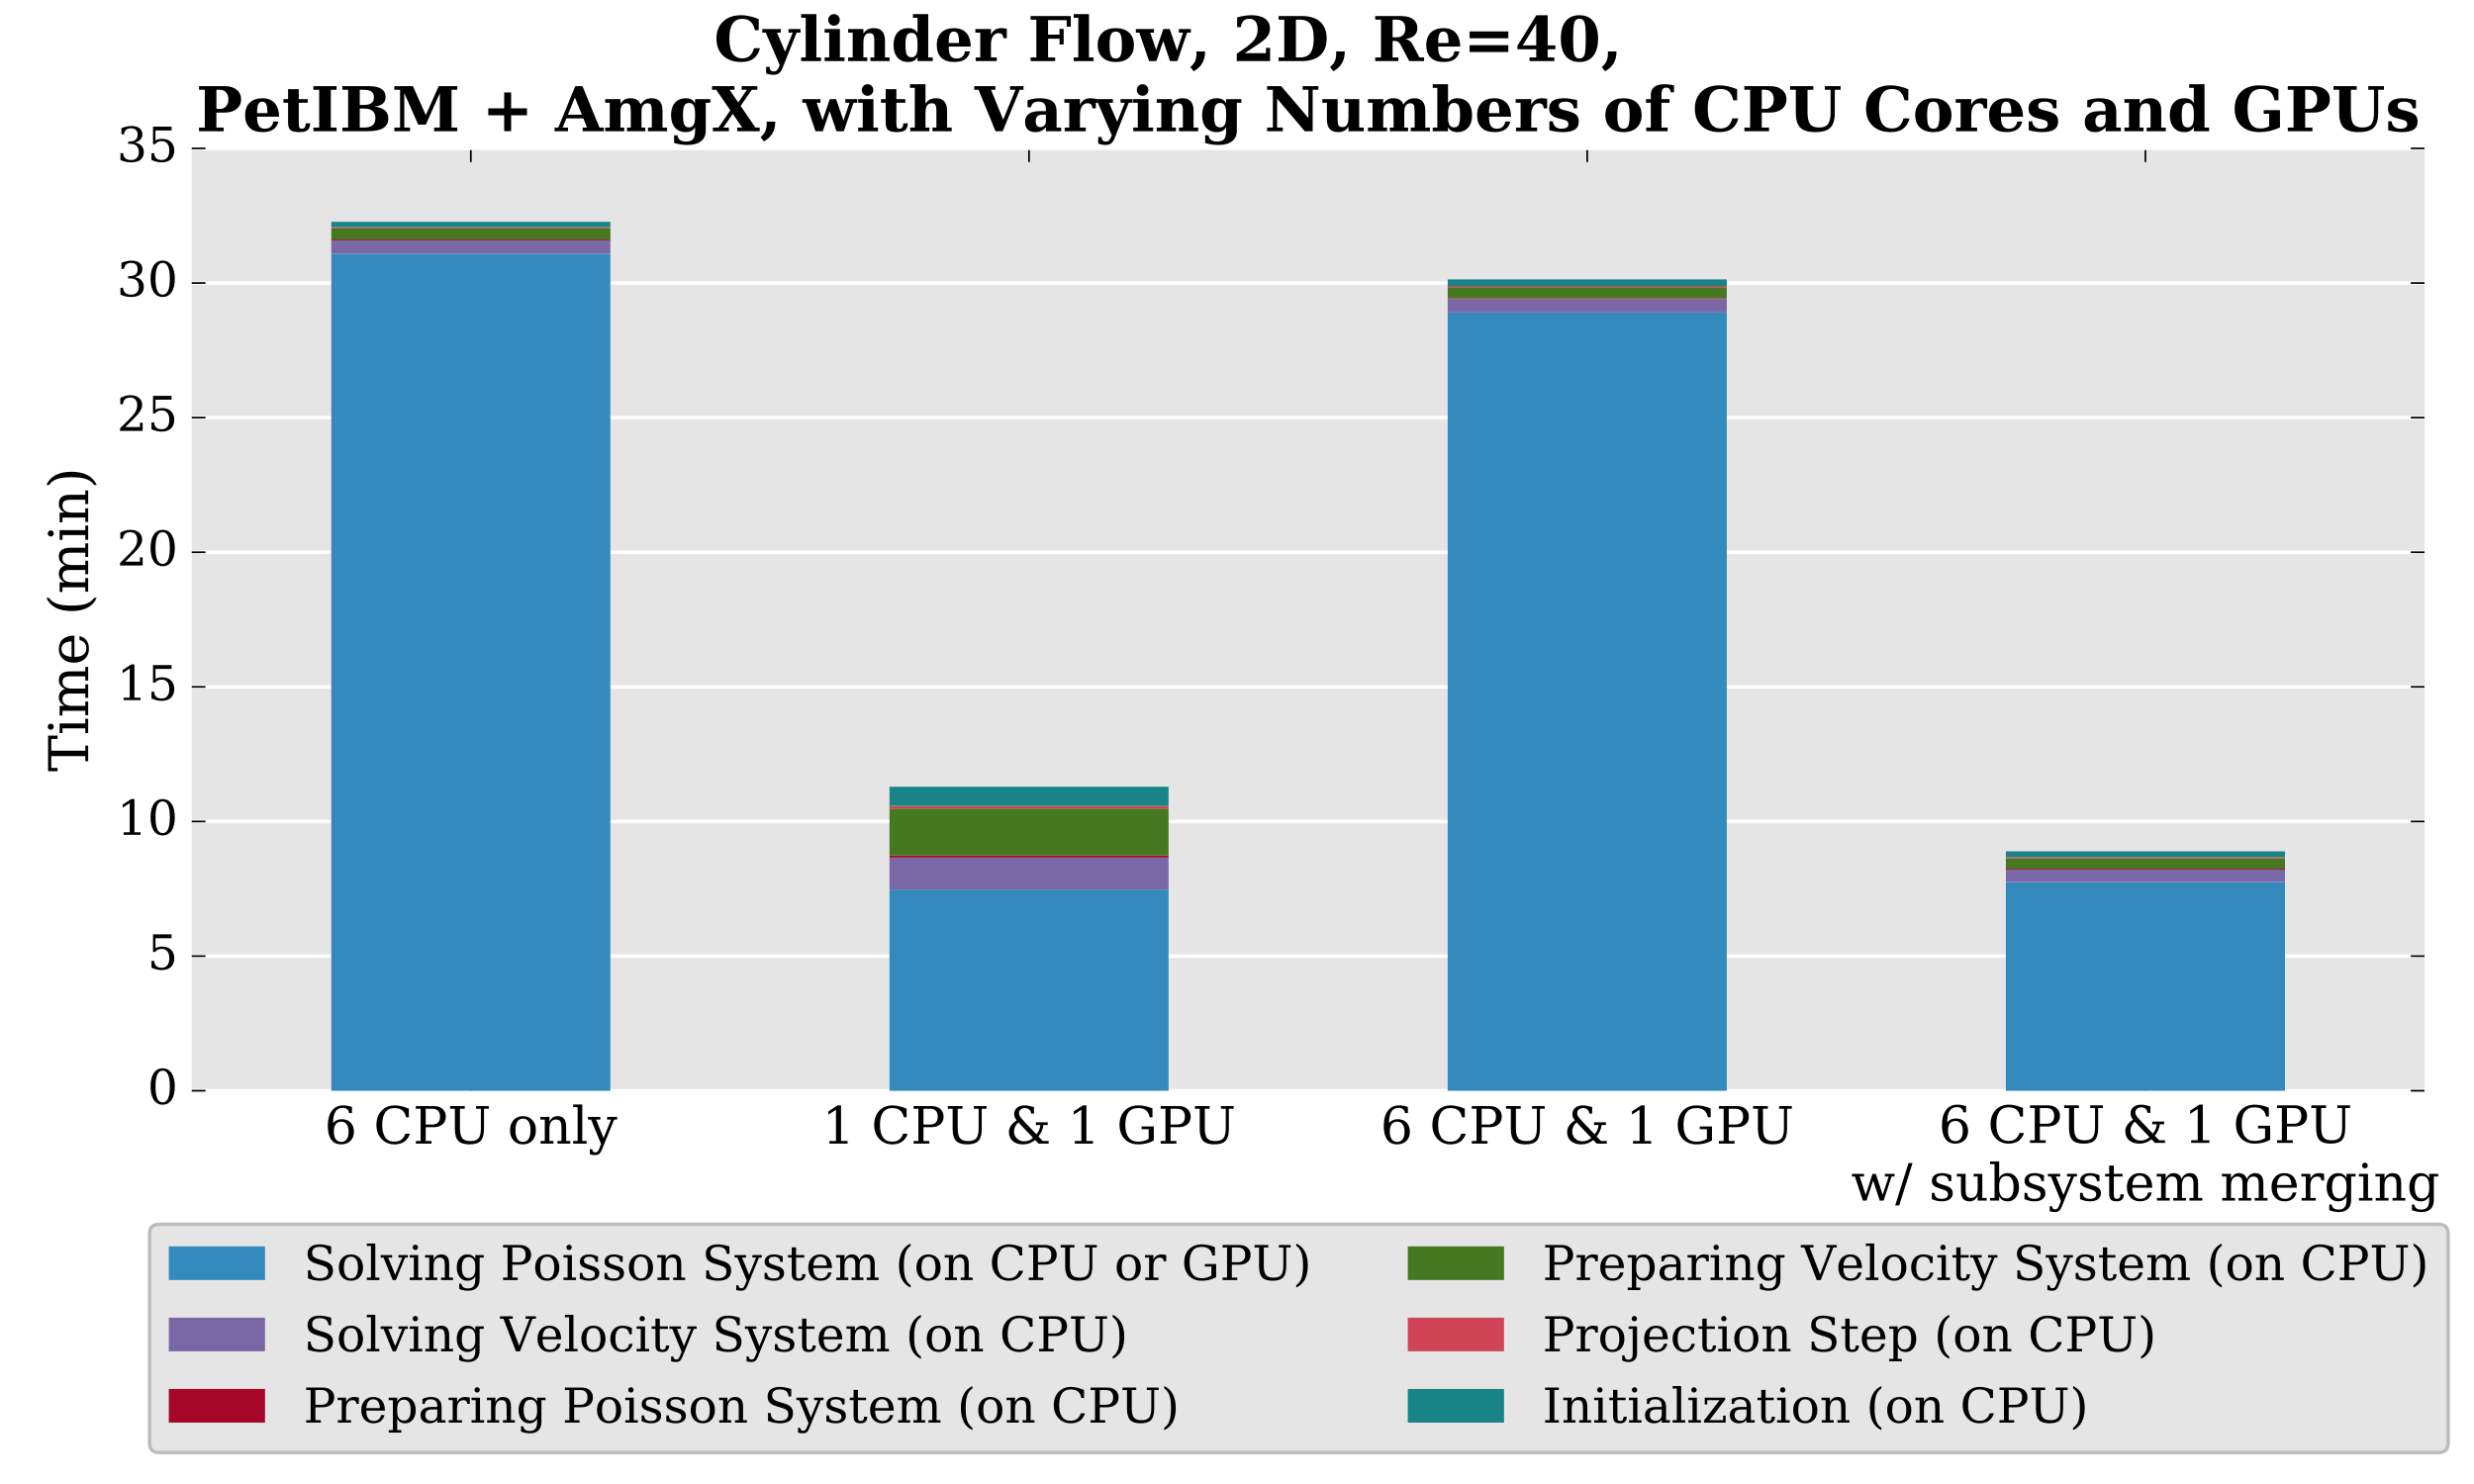 <?xml version="1.0" encoding="utf-8" standalone="no"?>
<!DOCTYPE svg PUBLIC "-//W3C//DTD SVG 1.1//EN"
  "http://www.w3.org/Graphics/SVG/1.1/DTD/svg11.dtd">
<!-- Created with matplotlib (http://matplotlib.org/) -->
<svg height="432pt" version="1.1" viewBox="0 0 720 432" width="720pt" xmlns="http://www.w3.org/2000/svg" xmlns:xlink="http://www.w3.org/1999/xlink">
 <defs>
  <style type="text/css">
*{stroke-linecap:butt;stroke-linejoin:round;stroke-miterlimit:100000;}
  </style>
 </defs>
 <g id="figure_1">
  <g id="patch_1">
   <path d="M 0 432 
L 720 432 
L 720 0 
L 0 0 
z
" style="fill:#ffffff;"/>
  </g>
  <g id="axes_1">
   <g id="patch_2">
    <path d="M 55.8 317.52 
L 705.6 317.52 
L 705.6 43.2 
L 55.8 43.2 
z
" style="fill:#e5e5e5;"/>
   </g>
   <g id="patch_3">
    <path d="M 705.6 317.52 
L 705.6 43.2 
" style="fill:none;"/>
   </g>
   <g id="patch_4">
    <path d="M 55.8 317.52 
L 55.8 43.2 
" style="fill:none;"/>
   </g>
   <g id="patch_5">
    <path d="M 55.8 43.2 
L 705.6 43.2 
" style="fill:none;"/>
   </g>
   <g id="patch_6">
    <path d="M 55.8 317.52 
L 705.6 317.52 
" style="fill:none;"/>
   </g>
   <g id="matplotlib.axis_1">
    <g id="xtick_1">
     <g id="line2d_1">
      <defs>
       <path d="M 0 0 
L 0 -4 
" id="m1f04558f3c" style="stroke:#000000;stroke-width:0.5;"/>
      </defs>
      <g>
       <use style="stroke:#000000;stroke-width:0.5;" x="137.025" xlink:href="#m1f04558f3c" y="317.52"/>
      </g>
     </g>
     <g id="line2d_2">
      <defs>
       <path d="M 0 0 
L 0 4 
" id="m2c89f1ae36" style="stroke:#000000;stroke-width:0.5;"/>
      </defs>
      <g>
       <use style="stroke:#000000;stroke-width:0.5;" x="137.025" xlink:href="#m2c89f1ae36" y="43.2"/>
      </g>
     </g>
     <g id="text_1">
      <!-- 6 CPU only -->
      <defs>
       <path d="M 14.016 67.672 
L 4.688 67.672 
L 4.688 72.906 
L 33.203 72.906 
L 33.203 67.672 
L 23.875 67.672 
L 23.875 29.984 
Q 23.875 16.016 28.438 10.5 
Q 33.016 4.984 44.188 4.984 
Q 55.375 4.984 59.938 10.5 
Q 64.5 16.016 64.5 29.984 
L 64.5 67.672 
L 55.172 67.672 
L 55.172 72.906 
L 79.781 72.906 
L 79.781 67.672 
L 70.516 67.672 
L 70.516 29 
Q 70.516 12.359 64.109 5.469 
Q 57.719 -1.422 42.391 -1.422 
Q 27.047 -1.422 20.531 5.516 
Q 14.016 12.453 14.016 29 
z
" id="BitstreamVeraSerif-Roman-55"/>
       <path d="M 24.703 37.109 
L 37.594 37.109 
Q 44.875 37.109 48.672 41.031 
Q 52.484 44.969 52.484 52.391 
Q 52.484 59.859 48.672 63.766 
Q 44.875 67.672 37.594 67.672 
L 24.703 67.672 
z
M 5.516 0 
L 5.516 5.172 
L 14.797 5.172 
L 14.797 67.672 
L 5.516 67.672 
L 5.516 72.906 
L 39.984 72.906 
Q 50.922 72.906 57.312 67.359 
Q 63.719 61.812 63.719 52.391 
Q 63.719 43.016 57.312 37.453 
Q 50.922 31.891 39.984 31.891 
L 24.703 31.891 
L 24.703 5.172 
L 35.984 5.172 
L 35.984 0 
z
" id="BitstreamVeraSerif-Roman-50"/>
       <path d="M 20.516 5.172 
L 29 5.172 
L 29 0 
L 2.875 0 
L 2.875 5.172 
L 11.531 5.172 
L 11.531 70.797 
L 2.875 70.797 
L 2.875 75.984 
L 20.516 75.984 
z
" id="BitstreamVeraSerif-Roman-6c"/>
       <path d="M 21.578 -9.516 
L 25 -0.875 
L 5.609 46.688 
L -0.297 46.688 
L -0.297 51.906 
L 23.578 51.906 
L 23.578 46.688 
L 15.281 46.688 
L 29.891 10.984 
L 44.484 46.688 
L 36.719 46.688 
L 36.719 51.906 
L 56.203 51.906 
L 56.203 46.688 
L 50.391 46.688 
L 26.609 -11.719 
Q 24.172 -17.781 21.188 -20 
Q 18.219 -22.219 12.797 -22.219 
Q 10.5 -22.219 8.078 -21.828 
Q 5.672 -21.438 3.219 -20.703 
L 3.219 -10.797 
L 7.812 -10.797 
Q 8.109 -14.109 9.5 -15.547 
Q 10.891 -17 13.812 -17 
Q 16.5 -17 18.141 -15.5 
Q 19.781 -14.016 21.578 -9.516 
" id="BitstreamVeraSerif-Roman-79"/>
       <path d="M 4.109 0 
L 4.109 5.172 
L 12.203 5.172 
L 12.203 46.688 
L 3.609 46.688 
L 3.609 51.906 
L 21.188 51.906 
L 21.188 42.672 
Q 23.688 47.953 27.656 50.641 
Q 31.641 53.328 36.922 53.328 
Q 45.516 53.328 49.562 48.391 
Q 53.609 43.453 53.609 33.016 
L 53.609 5.172 
L 61.625 5.172 
L 61.625 0 
L 36.812 0 
L 36.812 5.172 
L 44.578 5.172 
L 44.578 30.172 
Q 44.578 39.703 42.234 43.234 
Q 39.891 46.781 33.984 46.781 
Q 27.734 46.781 24.453 42.203 
Q 21.188 37.641 21.188 28.906 
L 21.188 5.172 
L 29 5.172 
L 29 0 
z
" id="BitstreamVeraSerif-Roman-6e"/>
       <path d="M 32.719 3.422 
Q 39.594 3.422 43.297 8.469 
Q 47.016 13.531 47.016 23 
Q 47.016 32.469 43.297 37.516 
Q 39.594 42.578 32.719 42.578 
Q 25.734 42.578 22.062 37.688 
Q 18.406 32.812 18.406 23.578 
Q 18.406 13.875 22.109 8.641 
Q 25.828 3.422 32.719 3.422 
M 16.797 40.141 
Q 20.125 43.797 24.312 45.594 
Q 28.516 47.406 33.797 47.406 
Q 44.672 47.406 51 40.859 
Q 57.328 34.328 57.328 23 
Q 57.328 11.922 50.516 5.25 
Q 43.703 -1.422 32.328 -1.422 
Q 19.969 -1.422 13.328 7.781 
Q 6.688 17 6.688 34.078 
Q 6.688 53.219 14.547 63.719 
Q 22.406 74.219 36.719 74.219 
Q 40.578 74.219 44.828 73.484 
Q 49.078 72.75 53.516 71.297 
L 53.516 59.281 
L 48 59.281 
Q 47.406 64.203 44.234 66.797 
Q 41.062 69.391 35.688 69.391 
Q 26.219 69.391 21.578 62.203 
Q 16.938 55.031 16.797 40.141 
" id="BitstreamVeraSerif-Roman-36"/>
       <path id="BitstreamVeraSerif-Roman-20"/>
       <path d="M 70.516 19.281 
Q 67.281 9.078 59.688 3.828 
Q 52.094 -1.422 40.484 -1.422 
Q 33.344 -1.422 27.234 1.016 
Q 21.141 3.469 16.406 8.203 
Q 10.938 13.672 8.266 20.625 
Q 5.609 27.594 5.609 36.375 
Q 5.609 53.375 15.422 63.797 
Q 25.25 74.219 41.312 74.219 
Q 47.266 74.219 54 72.656 
Q 60.75 71.094 68.5 67.922 
L 68.5 51.125 
L 62.984 51.125 
Q 61.188 60.297 55.734 64.641 
Q 50.297 69 40.484 69 
Q 28.812 69 22.797 60.719 
Q 16.797 52.438 16.797 36.375 
Q 16.797 20.359 22.797 12.078 
Q 28.812 3.812 40.484 3.812 
Q 48.641 3.812 53.906 7.688 
Q 59.188 11.578 61.531 19.281 
z
" id="BitstreamVeraSerif-Roman-43"/>
       <path d="M 30.078 3.422 
Q 37.312 3.422 40.984 9.125 
Q 44.672 14.844 44.672 25.984 
Q 44.672 37.109 40.984 42.797 
Q 37.312 48.484 30.078 48.484 
Q 22.859 48.484 19.172 42.797 
Q 15.484 37.109 15.484 25.984 
Q 15.484 14.844 19.188 9.125 
Q 22.906 3.422 30.078 3.422 
M 30.078 -1.422 
Q 18.75 -1.422 11.859 6.078 
Q 4.984 13.578 4.984 25.984 
Q 4.984 38.375 11.844 45.844 
Q 18.703 53.328 30.078 53.328 
Q 41.453 53.328 48.312 45.844 
Q 55.172 38.375 55.172 25.984 
Q 55.172 13.578 48.312 6.078 
Q 41.453 -1.422 30.078 -1.422 
" id="BitstreamVeraSerif-Roman-6f"/>
      </defs>
      <g transform="translate(94.399 332.918)scale(0.15 -0.15)">
       <use xlink:href="#BitstreamVeraSerif-Roman-36"/>
       <use x="63.623" xlink:href="#BitstreamVeraSerif-Roman-20"/>
       <use x="95.41" xlink:href="#BitstreamVeraSerif-Roman-43"/>
       <use x="171.924" xlink:href="#BitstreamVeraSerif-Roman-50"/>
       <use x="239.193" xlink:href="#BitstreamVeraSerif-Roman-55"/>
       <use x="323.471" xlink:href="#BitstreamVeraSerif-Roman-20"/>
       <use x="355.258" xlink:href="#BitstreamVeraSerif-Roman-6f"/>
       <use x="415.463" xlink:href="#BitstreamVeraSerif-Roman-6e"/>
       <use x="479.867" xlink:href="#BitstreamVeraSerif-Roman-6c"/>
       <use x="511.85" xlink:href="#BitstreamVeraSerif-Roman-79"/>
      </g>
     </g>
    </g>
    <g id="xtick_2">
     <g id="line2d_3">
      <g>
       <use style="stroke:#000000;stroke-width:0.5;" x="299.475" xlink:href="#m1f04558f3c" y="317.52"/>
      </g>
     </g>
     <g id="line2d_4">
      <g>
       <use style="stroke:#000000;stroke-width:0.5;" x="299.475" xlink:href="#m2c89f1ae36" y="43.2"/>
      </g>
     </g>
     <g id="text_2">
      <!-- 1 CPU &amp; 1 GPU -->
      <defs>
       <path d="M 14.203 0 
L 14.203 5.172 
L 26.906 5.172 
L 26.906 65.828 
L 12.203 56.297 
L 12.203 62.703 
L 29.984 74.219 
L 36.719 74.219 
L 36.719 5.172 
L 49.422 5.172 
L 49.422 0 
z
" id="BitstreamVeraSerif-Roman-31"/>
       <path d="M 64.016 51.125 
Q 62.312 60.25 56.891 64.625 
Q 51.469 69 41.797 69 
Q 29.203 69 23 60.891 
Q 16.797 52.781 16.797 36.375 
Q 16.797 20.312 23.188 12.062 
Q 29.594 3.812 42 3.812 
Q 47.516 3.812 52.531 5.172 
Q 57.562 6.547 62.109 9.281 
L 62.109 28.078 
L 48.391 28.078 
L 48.391 33.297 
L 72.016 33.297 
L 72.016 6.109 
Q 65.531 2.344 58.031 0.453 
Q 50.531 -1.422 42 -1.422 
Q 25.484 -1.422 15.547 8.906 
Q 5.609 19.234 5.609 36.375 
Q 5.609 53.656 15.562 63.938 
Q 25.531 74.219 42.391 74.219 
Q 48.641 74.219 55.297 72.781 
Q 61.969 71.344 69.484 68.406 
L 69.484 51.125 
z
" id="BitstreamVeraSerif-Roman-47"/>
       <path d="M 54 11.281 
L 25.594 41.219 
Q 21.344 37.406 19.219 32.984 
Q 17.094 28.562 17.094 23.578 
Q 17.094 15.484 22.703 9.984 
Q 28.328 4.5 36.719 4.5 
Q 41.703 4.5 46.109 6.219 
Q 50.531 7.953 54 11.281 
M 84.281 0 
L 64.703 0 
L 58.016 7.078 
Q 52.875 2.781 47.062 0.672 
Q 41.266 -1.422 34.516 -1.422 
Q 21.922 -1.422 14.547 5.016 
Q 7.172 11.469 7.172 22.516 
Q 7.172 29 10.906 34.641 
Q 14.656 40.281 22.219 45.219 
Q 19.734 48.188 18.562 51.141 
Q 17.391 54.109 17.391 57.328 
Q 17.391 65.094 22.969 69.656 
Q 28.562 74.219 38.188 74.219 
Q 41.453 74.219 45.828 73.391 
Q 50.203 72.562 55.812 70.906 
L 55.812 58.297 
L 50.297 58.297 
Q 49.609 63.531 46.484 66.266 
Q 43.359 69 37.984 69 
Q 32.953 69 29.828 66.234 
Q 26.703 63.484 26.703 59.078 
Q 26.703 56.109 28.359 53.156 
Q 30.031 50.203 35.297 44.672 
L 60.5 18.109 
Q 63.875 22.016 65.797 26.531 
Q 67.719 31.062 68.219 36.188 
L 59.422 36.188 
L 59.422 41.406 
L 82.516 41.406 
L 82.516 36.188 
L 74.125 36.188 
Q 73.297 29.828 70.875 24.312 
Q 68.453 18.797 64.406 14.109 
L 72.797 5.172 
L 84.281 5.172 
z
" id="BitstreamVeraSerif-Roman-26"/>
      </defs>
      <g transform="translate(239.258 332.918)scale(0.15 -0.15)">
       <use xlink:href="#BitstreamVeraSerif-Roman-31"/>
       <use x="63.623" xlink:href="#BitstreamVeraSerif-Roman-20"/>
       <use x="95.41" xlink:href="#BitstreamVeraSerif-Roman-43"/>
       <use x="171.924" xlink:href="#BitstreamVeraSerif-Roman-50"/>
       <use x="239.193" xlink:href="#BitstreamVeraSerif-Roman-55"/>
       <use x="323.471" xlink:href="#BitstreamVeraSerif-Roman-20"/>
       <use x="355.258" xlink:href="#BitstreamVeraSerif-Roman-26"/>
       <use x="444.271" xlink:href="#BitstreamVeraSerif-Roman-20"/>
       <use x="476.059" xlink:href="#BitstreamVeraSerif-Roman-31"/>
       <use x="539.682" xlink:href="#BitstreamVeraSerif-Roman-20"/>
       <use x="571.469" xlink:href="#BitstreamVeraSerif-Roman-47"/>
       <use x="651.352" xlink:href="#BitstreamVeraSerif-Roman-50"/>
       <use x="718.621" xlink:href="#BitstreamVeraSerif-Roman-55"/>
      </g>
     </g>
    </g>
    <g id="xtick_3">
     <g id="line2d_5">
      <g>
       <use style="stroke:#000000;stroke-width:0.5;" x="461.925" xlink:href="#m1f04558f3c" y="317.52"/>
      </g>
     </g>
     <g id="line2d_6">
      <g>
       <use style="stroke:#000000;stroke-width:0.5;" x="461.925" xlink:href="#m2c89f1ae36" y="43.2"/>
      </g>
     </g>
     <g id="text_3">
      <!-- 6 CPU &amp; 1 GPU -->
      <g transform="translate(401.708 332.918)scale(0.15 -0.15)">
       <use xlink:href="#BitstreamVeraSerif-Roman-36"/>
       <use x="63.623" xlink:href="#BitstreamVeraSerif-Roman-20"/>
       <use x="95.41" xlink:href="#BitstreamVeraSerif-Roman-43"/>
       <use x="171.924" xlink:href="#BitstreamVeraSerif-Roman-50"/>
       <use x="239.193" xlink:href="#BitstreamVeraSerif-Roman-55"/>
       <use x="323.471" xlink:href="#BitstreamVeraSerif-Roman-20"/>
       <use x="355.258" xlink:href="#BitstreamVeraSerif-Roman-26"/>
       <use x="444.271" xlink:href="#BitstreamVeraSerif-Roman-20"/>
       <use x="476.059" xlink:href="#BitstreamVeraSerif-Roman-31"/>
       <use x="539.682" xlink:href="#BitstreamVeraSerif-Roman-20"/>
       <use x="571.469" xlink:href="#BitstreamVeraSerif-Roman-47"/>
       <use x="651.352" xlink:href="#BitstreamVeraSerif-Roman-50"/>
       <use x="718.621" xlink:href="#BitstreamVeraSerif-Roman-55"/>
      </g>
     </g>
    </g>
    <g id="xtick_4">
     <g id="line2d_7">
      <g>
       <use style="stroke:#000000;stroke-width:0.5;" x="624.375" xlink:href="#m1f04558f3c" y="317.52"/>
      </g>
     </g>
     <g id="line2d_8">
      <g>
       <use style="stroke:#000000;stroke-width:0.5;" x="624.375" xlink:href="#m2c89f1ae36" y="43.2"/>
      </g>
     </g>
     <g id="text_4">
      <!-- 6 CPU &amp; 1 GPU -->
      <g transform="translate(564.158 332.704)scale(0.15 -0.15)">
       <use xlink:href="#BitstreamVeraSerif-Roman-36"/>
       <use x="63.623" xlink:href="#BitstreamVeraSerif-Roman-20"/>
       <use x="95.41" xlink:href="#BitstreamVeraSerif-Roman-43"/>
       <use x="171.924" xlink:href="#BitstreamVeraSerif-Roman-50"/>
       <use x="239.193" xlink:href="#BitstreamVeraSerif-Roman-55"/>
       <use x="323.471" xlink:href="#BitstreamVeraSerif-Roman-20"/>
       <use x="355.258" xlink:href="#BitstreamVeraSerif-Roman-26"/>
       <use x="444.271" xlink:href="#BitstreamVeraSerif-Roman-20"/>
       <use x="476.059" xlink:href="#BitstreamVeraSerif-Roman-31"/>
       <use x="539.682" xlink:href="#BitstreamVeraSerif-Roman-20"/>
       <use x="571.469" xlink:href="#BitstreamVeraSerif-Roman-47"/>
       <use x="651.352" xlink:href="#BitstreamVeraSerif-Roman-50"/>
       <use x="718.621" xlink:href="#BitstreamVeraSerif-Roman-55"/>
      </g>
      <!-- w/ subsystem merging -->
      <defs>
       <path d="M 35.406 51.906 
L 52.203 51.906 
L 52.203 5.172 
L 60.688 5.172 
L 60.688 0 
L 43.219 0 
L 43.219 9.188 
Q 40.719 4 36.766 1.281 
Q 32.812 -1.422 27.594 -1.422 
Q 18.953 -1.422 14.875 3.484 
Q 10.797 8.406 10.797 18.891 
L 10.797 46.688 
L 2.688 46.688 
L 2.688 51.906 
L 19.828 51.906 
L 19.828 21.688 
Q 19.828 12.203 22.141 8.688 
Q 24.469 5.172 30.422 5.172 
Q 36.672 5.172 39.938 9.766 
Q 43.219 14.359 43.219 23.094 
L 43.219 46.688 
L 35.406 46.688 
z
" id="BitstreamVeraSerif-Roman-75"/>
       <path d="M 10.797 46.688 
L 2.875 46.688 
L 2.875 51.906 
L 10.797 51.906 
L 10.797 68.016 
L 19.828 68.016 
L 19.828 51.906 
L 36.719 51.906 
L 36.719 46.688 
L 19.828 46.688 
L 19.828 13.719 
Q 19.828 7.125 21.094 5.266 
Q 22.359 3.422 25.781 3.422 
Q 29.297 3.422 30.906 5.484 
Q 32.516 7.562 32.625 12.203 
L 39.406 12.203 
Q 39.016 5.125 35.547 1.844 
Q 32.078 -1.422 25 -1.422 
Q 17.234 -1.422 14.016 2.016 
Q 10.797 5.469 10.797 13.719 
z
" id="BitstreamVeraSerif-Roman-74"/>
       <path d="M 11.531 5.172 
L 11.531 70.797 
L 2.875 70.797 
L 2.875 75.984 
L 20.516 75.984 
L 20.516 43.797 
Q 23.141 48.688 27.219 51 
Q 31.297 53.328 37.312 53.328 
Q 46.875 53.328 52.922 45.75 
Q 58.984 38.188 58.984 25.984 
Q 58.984 13.766 52.922 6.172 
Q 46.875 -1.422 37.312 -1.422 
Q 31.297 -1.422 27.219 0.891 
Q 23.141 3.219 20.516 8.109 
L 20.516 0 
L 2.875 0 
L 2.875 5.172 
z
M 20.516 23.391 
Q 20.516 14.016 24.094 9.109 
Q 27.688 4.203 34.516 4.203 
Q 41.406 4.203 44.938 9.719 
Q 48.484 15.234 48.484 25.984 
Q 48.484 36.766 44.938 42.234 
Q 41.406 47.703 34.516 47.703 
Q 27.688 47.703 24.094 42.766 
Q 20.516 37.844 20.516 28.516 
z
" id="BitstreamVeraSerif-Roman-62"/>
       <path d="M 9.719 68.016 
Q 9.719 70.266 11.344 71.922 
Q 12.984 73.578 15.281 73.578 
Q 17.531 73.578 19.156 71.922 
Q 20.797 70.266 20.797 68.016 
Q 20.797 65.719 19.188 64.109 
Q 17.578 62.5 15.281 62.5 
Q 12.984 62.5 11.344 64.109 
Q 9.719 65.719 9.719 68.016 
M 21.188 5.172 
L 29.688 5.172 
L 29.688 0 
L 3.609 0 
L 3.609 5.172 
L 12.203 5.172 
L 12.203 46.688 
L 3.609 46.688 
L 3.609 51.906 
L 21.188 51.906 
z
" id="BitstreamVeraSerif-Roman-69"/>
       <path d="M 51.812 41.797 
Q 54.391 47.516 58.422 50.422 
Q 62.453 53.328 67.828 53.328 
Q 75.984 53.328 79.984 48.266 
Q 83.984 43.219 83.984 33.016 
L 83.984 5.172 
L 92.094 5.172 
L 92.094 0 
L 67.188 0 
L 67.188 5.172 
L 75 5.172 
L 75 31.984 
Q 75 39.938 72.656 43.312 
Q 70.312 46.688 64.891 46.688 
Q 58.891 46.688 55.734 42.141 
Q 52.594 37.594 52.594 28.906 
L 52.594 5.172 
L 60.406 5.172 
L 60.406 0 
L 35.797 0 
L 35.797 5.172 
L 43.609 5.172 
L 43.609 32.328 
Q 43.609 40.094 41.266 43.391 
Q 38.922 46.688 33.5 46.688 
Q 27.484 46.688 24.328 42.141 
Q 21.188 37.594 21.188 28.906 
L 21.188 5.172 
L 29 5.172 
L 29 0 
L 4.109 0 
L 4.109 5.172 
L 12.203 5.172 
L 12.203 46.781 
L 3.609 46.781 
L 3.609 51.906 
L 21.188 51.906 
L 21.188 42.672 
Q 23.688 47.859 27.531 50.594 
Q 31.391 53.328 36.281 53.328 
Q 42.328 53.328 46.375 50.312 
Q 50.438 47.312 51.812 41.797 
" id="BitstreamVeraSerif-Roman-6d"/>
       <path d="M 25.875 72.906 
L 33.688 72.906 
L 7.812 -9.281 
L 0 -9.281 
z
" id="BitstreamVeraSerif-Roman-2f"/>
       <path d="M 52.484 46.688 
L 52.484 1.125 
Q 52.484 -10.062 46.328 -16.141 
Q 40.188 -22.219 28.812 -22.219 
Q 23.688 -22.219 19 -21.281 
Q 14.312 -20.359 10.016 -18.5 
L 10.016 -7.625 
L 14.703 -7.625 
Q 15.578 -12.703 18.844 -15.047 
Q 22.125 -17.391 28.219 -17.391 
Q 36.141 -17.391 39.812 -12.922 
Q 43.5 -8.453 43.5 1.125 
L 43.5 8.109 
Q 40.875 3.219 36.797 0.891 
Q 32.719 -1.422 26.703 -1.422 
Q 17.141 -1.422 11.062 6.172 
Q 4.984 13.766 4.984 25.984 
Q 4.984 38.188 11.031 45.75 
Q 17.094 53.328 26.703 53.328 
Q 32.719 53.328 36.797 51 
Q 40.875 48.688 43.5 43.797 
L 43.5 51.906 
L 61.078 51.906 
L 61.078 46.688 
z
M 43.5 28.516 
Q 43.5 37.844 39.906 42.766 
Q 36.328 47.703 29.5 47.703 
Q 22.562 47.703 19.016 42.234 
Q 15.484 36.766 15.484 25.984 
Q 15.484 15.234 19.016 9.719 
Q 22.562 4.203 29.5 4.203 
Q 36.328 4.203 39.906 9.109 
Q 43.5 14.016 43.5 23.391 
z
" id="BitstreamVeraSerif-Roman-67"/>
       <path d="M 48 51.906 
L 61.281 11.375 
L 73 46.688 
L 65.484 46.688 
L 65.484 51.906 
L 84.281 51.906 
L 84.281 46.688 
L 78.516 46.688 
L 63.094 0 
L 55.609 0 
L 42.828 38.812 
L 29.984 0 
L 22.797 0 
L 7.422 46.688 
L 1.609 46.688 
L 1.609 51.906 
L 25.094 51.906 
L 25.094 46.688 
L 16.703 46.688 
L 28.328 11.375 
L 41.703 51.906 
z
" id="BitstreamVeraSerif-Roman-77"/>
       <path d="M 5.609 2.875 
L 5.609 14.984 
L 10.797 14.984 
Q 10.984 9.188 14.422 6.297 
Q 17.875 3.422 24.609 3.422 
Q 30.672 3.422 33.844 5.688 
Q 37.016 7.953 37.016 12.312 
Q 37.016 15.719 34.688 17.812 
Q 32.375 19.922 24.906 22.312 
L 18.406 24.516 
Q 11.719 26.656 8.719 29.875 
Q 5.719 33.109 5.719 38.094 
Q 5.719 45.219 10.938 49.266 
Q 16.156 53.328 25.391 53.328 
Q 29.5 53.328 34.031 52.25 
Q 38.578 51.172 43.406 49.125 
L 43.406 37.797 
L 38.234 37.797 
Q 38.031 42.828 34.703 45.656 
Q 31.391 48.484 25.688 48.484 
Q 20.016 48.484 17.109 46.484 
Q 14.203 44.484 14.203 40.484 
Q 14.203 37.203 16.406 35.219 
Q 18.609 33.25 25.203 31.203 
L 32.328 29 
Q 39.703 26.703 42.938 23.266 
Q 46.188 19.828 46.188 14.406 
Q 46.188 7.031 40.547 2.797 
Q 34.906 -1.422 25 -1.422 
Q 19.969 -1.422 15.188 -0.344 
Q 10.406 0.734 5.609 2.875 
" id="BitstreamVeraSerif-Roman-73"/>
       <path d="M 54.203 25 
L 15.484 25 
L 15.484 24.609 
Q 15.484 14.109 19.438 8.766 
Q 23.391 3.422 31.109 3.422 
Q 37.016 3.422 40.797 6.516 
Q 44.578 9.625 46.094 15.719 
L 53.328 15.719 
Q 51.172 7.172 45.375 2.875 
Q 39.594 -1.422 30.172 -1.422 
Q 18.797 -1.422 11.891 6.078 
Q 4.984 13.578 4.984 25.984 
Q 4.984 38.281 11.766 45.797 
Q 18.562 53.328 29.594 53.328 
Q 41.359 53.328 47.656 46.062 
Q 53.953 38.812 54.203 25 
M 43.609 30.172 
Q 43.312 39.266 39.766 43.875 
Q 36.234 48.484 29.594 48.484 
Q 23.391 48.484 19.828 43.844 
Q 16.266 39.203 15.484 30.172 
z
" id="BitstreamVeraSerif-Roman-65"/>
       <path d="M 47.797 52 
L 47.797 39.016 
L 42.625 39.016 
Q 42.391 42.875 40.484 44.781 
Q 38.578 46.688 34.906 46.688 
Q 28.266 46.688 24.719 42.094 
Q 21.188 37.5 21.188 28.906 
L 21.188 5.172 
L 31.594 5.172 
L 31.594 0 
L 4.109 0 
L 4.109 5.172 
L 12.203 5.172 
L 12.203 46.781 
L 3.609 46.781 
L 3.609 51.906 
L 21.188 51.906 
L 21.188 42.672 
Q 23.828 48.094 27.969 50.703 
Q 32.125 53.328 38.094 53.328 
Q 40.281 53.328 42.703 52.984 
Q 45.125 52.641 47.797 52 
" id="BitstreamVeraSerif-Roman-72"/>
      </defs>
      <g transform="translate(538.714 349.501)scale(0.15 -0.15)">
       <use xlink:href="#BitstreamVeraSerif-Roman-77"/>
       <use x="85.596" xlink:href="#BitstreamVeraSerif-Roman-2f"/>
       <use x="119.287" xlink:href="#BitstreamVeraSerif-Roman-20"/>
       <use x="151.074" xlink:href="#BitstreamVeraSerif-Roman-73"/>
       <use x="202.393" xlink:href="#BitstreamVeraSerif-Roman-75"/>
       <use x="266.797" xlink:href="#BitstreamVeraSerif-Roman-62"/>
       <use x="330.811" xlink:href="#BitstreamVeraSerif-Roman-73"/>
       <use x="382.129" xlink:href="#BitstreamVeraSerif-Roman-79"/>
       <use x="438.623" xlink:href="#BitstreamVeraSerif-Roman-73"/>
       <use x="489.941" xlink:href="#BitstreamVeraSerif-Roman-74"/>
       <use x="530.127" xlink:href="#BitstreamVeraSerif-Roman-65"/>
       <use x="589.307" xlink:href="#BitstreamVeraSerif-Roman-6d"/>
       <use x="684.131" xlink:href="#BitstreamVeraSerif-Roman-20"/>
       <use x="715.918" xlink:href="#BitstreamVeraSerif-Roman-6d"/>
       <use x="810.742" xlink:href="#BitstreamVeraSerif-Roman-65"/>
       <use x="869.922" xlink:href="#BitstreamVeraSerif-Roman-72"/>
       <use x="917.725" xlink:href="#BitstreamVeraSerif-Roman-67"/>
       <use x="981.738" xlink:href="#BitstreamVeraSerif-Roman-69"/>
       <use x="1013.721" xlink:href="#BitstreamVeraSerif-Roman-6e"/>
       <use x="1078.125" xlink:href="#BitstreamVeraSerif-Roman-67"/>
      </g>
     </g>
    </g>
   </g>
   <g id="matplotlib.axis_2">
    <g id="ytick_1">
     <g id="line2d_9">
      <path clip-path="url(#pa458aa53d7)" d="M 55.8 317.52 
L 705.6 317.52 
" style="fill:none;stroke:#ffffff;stroke-linecap:square;"/>
     </g>
     <g id="line2d_10">
      <defs>
       <path d="M 0 0 
L 4 0 
" id="m4ae916aacb" style="stroke:#000000;stroke-width:0.5;"/>
      </defs>
      <g>
       <use style="stroke:#000000;stroke-width:0.5;" x="55.8" xlink:href="#m4ae916aacb" y="317.52"/>
      </g>
     </g>
     <g id="line2d_11">
      <defs>
       <path d="M 0 0 
L -4 0 
" id="mc4bdf815f3" style="stroke:#000000;stroke-width:0.5;"/>
      </defs>
      <g>
       <use style="stroke:#000000;stroke-width:0.5;" x="705.6" xlink:href="#mc4bdf815f3" y="317.52"/>
      </g>
     </g>
     <g id="text_5">
      <!-- 0 -->
      <defs>
       <path d="M 31.781 3.422 
Q 39.266 3.422 42.969 11.625 
Q 46.688 19.828 46.688 36.375 
Q 46.688 52.984 42.969 61.188 
Q 39.266 69.391 31.781 69.391 
Q 24.312 69.391 20.594 61.188 
Q 16.891 52.984 16.891 36.375 
Q 16.891 19.828 20.594 11.625 
Q 24.312 3.422 31.781 3.422 
M 31.781 -1.422 
Q 19.922 -1.422 13.25 8.531 
Q 6.594 18.5 6.594 36.375 
Q 6.594 54.297 13.25 64.25 
Q 19.922 74.219 31.781 74.219 
Q 43.703 74.219 50.344 64.25 
Q 56.984 54.297 56.984 36.375 
Q 56.984 18.5 50.344 8.531 
Q 43.703 -1.422 31.781 -1.422 
" id="BitstreamVeraSerif-Roman-30"/>
      </defs>
      <g transform="translate(42.892 321.383)scale(0.14 -0.14)">
       <use xlink:href="#BitstreamVeraSerif-Roman-30"/>
      </g>
     </g>
    </g>
    <g id="ytick_2">
     <g id="line2d_12">
      <path clip-path="url(#pa458aa53d7)" d="M 55.8 278.331 
L 705.6 278.331 
" style="fill:none;stroke:#ffffff;stroke-linecap:square;"/>
     </g>
     <g id="line2d_13">
      <g>
       <use style="stroke:#000000;stroke-width:0.5;" x="55.8" xlink:href="#m4ae916aacb" y="278.331"/>
      </g>
     </g>
     <g id="line2d_14">
      <g>
       <use style="stroke:#000000;stroke-width:0.5;" x="705.6" xlink:href="#mc4bdf815f3" y="278.331"/>
      </g>
     </g>
     <g id="text_6">
      <!-- 5 -->
      <defs>
       <path d="M 50.297 72.906 
L 50.297 64.891 
L 16.891 64.891 
L 16.891 44 
Q 19.438 45.75 22.828 46.625 
Q 26.219 47.516 30.422 47.516 
Q 42.234 47.516 49.062 40.969 
Q 55.906 34.422 55.906 23.094 
Q 55.906 11.531 49 5.047 
Q 42.094 -1.422 29.594 -1.422 
Q 24.562 -1.422 19.281 -0.188 
Q 14.016 1.031 8.5 3.516 
L 8.5 17.672 
L 14.016 17.672 
Q 14.453 10.75 18.422 7.078 
Q 22.406 3.422 29.594 3.422 
Q 37.312 3.422 41.453 8.5 
Q 45.609 13.578 45.609 23.094 
Q 45.609 32.562 41.484 37.609 
Q 37.359 42.672 29.594 42.672 
Q 25.203 42.672 21.844 41.109 
Q 18.5 39.547 15.922 36.281 
L 11.719 36.281 
L 11.719 72.906 
z
" id="BitstreamVeraSerif-Roman-35"/>
      </defs>
      <g transform="translate(42.892 282.195)scale(0.14 -0.14)">
       <use xlink:href="#BitstreamVeraSerif-Roman-35"/>
      </g>
     </g>
    </g>
    <g id="ytick_3">
     <g id="line2d_15">
      <path clip-path="url(#pa458aa53d7)" d="M 55.8 239.143 
L 705.6 239.143 
" style="fill:none;stroke:#ffffff;stroke-linecap:square;"/>
     </g>
     <g id="line2d_16">
      <g>
       <use style="stroke:#000000;stroke-width:0.5;" x="55.8" xlink:href="#m4ae916aacb" y="239.143"/>
      </g>
     </g>
     <g id="line2d_17">
      <g>
       <use style="stroke:#000000;stroke-width:0.5;" x="705.6" xlink:href="#mc4bdf815f3" y="239.143"/>
      </g>
     </g>
     <g id="text_7">
      <!-- 10 -->
      <g transform="translate(33.985 243.006)scale(0.14 -0.14)">
       <use xlink:href="#BitstreamVeraSerif-Roman-31"/>
       <use x="63.623" xlink:href="#BitstreamVeraSerif-Roman-30"/>
      </g>
     </g>
    </g>
    <g id="ytick_4">
     <g id="line2d_18">
      <path clip-path="url(#pa458aa53d7)" d="M 55.8 199.954 
L 705.6 199.954 
" style="fill:none;stroke:#ffffff;stroke-linecap:square;"/>
     </g>
     <g id="line2d_19">
      <g>
       <use style="stroke:#000000;stroke-width:0.5;" x="55.8" xlink:href="#m4ae916aacb" y="199.954"/>
      </g>
     </g>
     <g id="line2d_20">
      <g>
       <use style="stroke:#000000;stroke-width:0.5;" x="705.6" xlink:href="#mc4bdf815f3" y="199.954"/>
      </g>
     </g>
     <g id="text_8">
      <!-- 15 -->
      <g transform="translate(33.985 203.817)scale(0.14 -0.14)">
       <use xlink:href="#BitstreamVeraSerif-Roman-31"/>
       <use x="63.623" xlink:href="#BitstreamVeraSerif-Roman-35"/>
      </g>
     </g>
    </g>
    <g id="ytick_5">
     <g id="line2d_21">
      <path clip-path="url(#pa458aa53d7)" d="M 55.8 160.766 
L 705.6 160.766 
" style="fill:none;stroke:#ffffff;stroke-linecap:square;"/>
     </g>
     <g id="line2d_22">
      <g>
       <use style="stroke:#000000;stroke-width:0.5;" x="55.8" xlink:href="#m4ae916aacb" y="160.766"/>
      </g>
     </g>
     <g id="line2d_23">
      <g>
       <use style="stroke:#000000;stroke-width:0.5;" x="705.6" xlink:href="#mc4bdf815f3" y="160.766"/>
      </g>
     </g>
     <g id="text_9">
      <!-- 20 -->
      <defs>
       <path d="M 12.797 55.516 
L 7.328 55.516 
L 7.328 68.5 
Q 12.547 71.297 17.844 72.75 
Q 23.141 74.219 28.219 74.219 
Q 39.594 74.219 46.188 68.703 
Q 52.781 63.188 52.781 53.719 
Q 52.781 43.016 37.844 28.125 
Q 36.672 27 36.078 26.422 
L 17.672 8.016 
L 48.094 8.016 
L 48.094 17 
L 53.812 17 
L 53.812 0 
L 6.781 0 
L 6.781 5.328 
L 28.906 27.391 
Q 36.234 34.719 39.359 40.844 
Q 42.484 46.969 42.484 53.719 
Q 42.484 61.078 38.641 65.234 
Q 34.812 69.391 28.078 69.391 
Q 21.094 69.391 17.281 65.922 
Q 13.484 62.453 12.797 55.516 
" id="BitstreamVeraSerif-Roman-32"/>
      </defs>
      <g transform="translate(33.985 164.629)scale(0.14 -0.14)">
       <use xlink:href="#BitstreamVeraSerif-Roman-32"/>
       <use x="63.623" xlink:href="#BitstreamVeraSerif-Roman-30"/>
      </g>
     </g>
    </g>
    <g id="ytick_6">
     <g id="line2d_24">
      <path clip-path="url(#pa458aa53d7)" d="M 55.8 121.577 
L 705.6 121.577 
" style="fill:none;stroke:#ffffff;stroke-linecap:square;"/>
     </g>
     <g id="line2d_25">
      <g>
       <use style="stroke:#000000;stroke-width:0.5;" x="55.8" xlink:href="#m4ae916aacb" y="121.577"/>
      </g>
     </g>
     <g id="line2d_26">
      <g>
       <use style="stroke:#000000;stroke-width:0.5;" x="705.6" xlink:href="#mc4bdf815f3" y="121.577"/>
      </g>
     </g>
     <g id="text_10">
      <!-- 25 -->
      <g transform="translate(33.985 125.44)scale(0.14 -0.14)">
       <use xlink:href="#BitstreamVeraSerif-Roman-32"/>
       <use x="63.623" xlink:href="#BitstreamVeraSerif-Roman-35"/>
      </g>
     </g>
    </g>
    <g id="ytick_7">
     <g id="line2d_27">
      <path clip-path="url(#pa458aa53d7)" d="M 55.8 82.389 
L 705.6 82.389 
" style="fill:none;stroke:#ffffff;stroke-linecap:square;"/>
     </g>
     <g id="line2d_28">
      <g>
       <use style="stroke:#000000;stroke-width:0.5;" x="55.8" xlink:href="#m4ae916aacb" y="82.389"/>
      </g>
     </g>
     <g id="line2d_29">
      <g>
       <use style="stroke:#000000;stroke-width:0.5;" x="705.6" xlink:href="#mc4bdf815f3" y="82.389"/>
      </g>
     </g>
     <g id="text_11">
      <!-- 30 -->
      <defs>
       <path d="M 9.719 69.828 
Q 15.438 71.969 20.672 73.094 
Q 25.922 74.219 30.516 74.219 
Q 41.219 74.219 47.219 69.594 
Q 53.219 64.984 53.219 56.781 
Q 53.219 50.203 49.062 45.781 
Q 44.922 41.359 37.312 39.797 
Q 46.297 38.531 51.25 33.281 
Q 56.203 28.031 56.203 19.672 
Q 56.203 9.469 49.344 4.016 
Q 42.484 -1.422 29.594 -1.422 
Q 23.875 -1.422 18.422 -0.188 
Q 12.984 1.031 7.625 3.516 
L 7.625 17.672 
L 13.094 17.672 
Q 13.578 10.641 17.828 7.031 
Q 22.078 3.422 29.781 3.422 
Q 37.25 3.422 41.578 7.734 
Q 45.906 12.062 45.906 19.578 
Q 45.906 28.172 41.453 32.594 
Q 37.016 37.016 28.422 37.016 
L 23.781 37.016 
L 23.781 42 
L 26.219 42 
Q 34.766 42 39.031 45.531 
Q 43.312 49.078 43.312 56.203 
Q 43.312 62.594 39.797 65.984 
Q 36.281 69.391 29.688 69.391 
Q 23.094 69.391 19.453 66.266 
Q 15.828 63.141 15.188 56.984 
L 9.719 56.984 
z
" id="BitstreamVeraSerif-Roman-33"/>
      </defs>
      <g transform="translate(33.985 86.252)scale(0.14 -0.14)">
       <use xlink:href="#BitstreamVeraSerif-Roman-33"/>
       <use x="63.623" xlink:href="#BitstreamVeraSerif-Roman-30"/>
      </g>
     </g>
    </g>
    <g id="ytick_8">
     <g id="line2d_30">
      <path clip-path="url(#pa458aa53d7)" d="M 55.8 43.2 
L 705.6 43.2 
" style="fill:none;stroke:#ffffff;stroke-linecap:square;"/>
     </g>
     <g id="line2d_31">
      <g>
       <use style="stroke:#000000;stroke-width:0.5;" x="55.8" xlink:href="#m4ae916aacb" y="43.2"/>
      </g>
     </g>
     <g id="line2d_32">
      <g>
       <use style="stroke:#000000;stroke-width:0.5;" x="705.6" xlink:href="#mc4bdf815f3" y="43.2"/>
      </g>
     </g>
     <g id="text_12">
      <!-- 35 -->
      <g transform="translate(33.985 47.063)scale(0.14 -0.14)">
       <use xlink:href="#BitstreamVeraSerif-Roman-33"/>
       <use x="63.623" xlink:href="#BitstreamVeraSerif-Roman-35"/>
      </g>
     </g>
    </g>
    <g id="text_13">
     <!-- Time (min) -->
     <defs>
      <path d="M 7.078 -15.578 
L 7.078 -10.797 
Q 14.594 -5.609 17.891 3.781 
Q 21.188 13.188 21.188 30.172 
Q 21.188 47.219 17.891 56.609 
Q 14.594 66.016 7.078 71.188 
L 7.078 75.984 
Q 19 70.656 25.047 59.109 
Q 31.109 47.562 31.109 30.172 
Q 31.109 12.844 25.047 1.297 
Q 19 -10.25 7.078 -15.578 
" id="BitstreamVeraSerif-Roman-29"/>
      <path d="M 19.094 0 
L 19.094 5.172 
L 28.422 5.172 
L 28.422 67.094 
L 6.984 67.094 
L 6.984 55.719 
L 0.984 55.719 
L 0.984 72.906 
L 65.719 72.906 
L 65.719 55.719 
L 59.719 55.719 
L 59.719 67.094 
L 38.281 67.094 
L 38.281 5.172 
L 47.609 5.172 
L 47.609 0 
z
" id="BitstreamVeraSerif-Roman-54"/>
      <path d="M 31.891 -15.578 
Q 20.016 -10.25 13.953 1.297 
Q 7.906 12.844 7.906 30.172 
Q 7.906 47.562 13.953 59.109 
Q 20.016 70.656 31.891 75.984 
L 31.891 71.188 
Q 24.359 66.016 21.094 56.609 
Q 17.828 47.219 17.828 30.172 
Q 17.828 13.188 21.094 3.781 
Q 24.359 -5.609 31.891 -10.797 
z
" id="BitstreamVeraSerif-Roman-28"/>
     </defs>
     <g transform="translate(25.657 224.659)rotate(-90.0)scale(0.16 -0.16)">
      <use xlink:href="#BitstreamVeraSerif-Roman-54"/>
      <use x="66.699" xlink:href="#BitstreamVeraSerif-Roman-69"/>
      <use x="98.682" xlink:href="#BitstreamVeraSerif-Roman-6d"/>
      <use x="193.506" xlink:href="#BitstreamVeraSerif-Roman-65"/>
      <use x="252.686" xlink:href="#BitstreamVeraSerif-Roman-20"/>
      <use x="284.473" xlink:href="#BitstreamVeraSerif-Roman-28"/>
      <use x="323.486" xlink:href="#BitstreamVeraSerif-Roman-6d"/>
      <use x="418.311" xlink:href="#BitstreamVeraSerif-Roman-69"/>
      <use x="450.293" xlink:href="#BitstreamVeraSerif-Roman-6e"/>
      <use x="514.697" xlink:href="#BitstreamVeraSerif-Roman-29"/>
     </g>
    </g>
   </g>
   <g id="text_14">
    <!-- Cylinder Flow, 2D, Re=40,              -->
    <defs>
     <path d="M 32.812 5.906 
L 39.594 5.906 
Q 51.031 5.906 56.328 13.234 
Q 61.625 20.562 61.625 36.531 
Q 61.625 52.391 56.344 59.688 
Q 51.078 67 39.594 67 
L 32.812 67 
z
M 4.688 0 
L 4.688 5.906 
L 14.016 5.906 
L 14.016 67 
L 4.688 67 
L 4.688 72.906 
L 42.094 72.906 
Q 61.719 72.906 72.109 63.531 
Q 82.516 54.156 82.516 36.531 
Q 82.516 18.797 72.094 9.391 
Q 61.672 0 42.094 0 
z
" id="BitstreamVeraSerif-Bold-44"/>
     <path d="M 28.078 5.906 
L 35.5 5.906 
L 35.5 0 
L 3.422 0 
L 3.422 5.906 
L 10.797 5.906 
L 10.797 70.125 
L 3.422 70.125 
L 3.422 75.984 
L 28.078 75.984 
z
" id="BitstreamVeraSerif-Bold-6c"/>
     <path d="M 74.516 20.797 
Q 71.625 9.516 64.156 4.047 
Q 56.688 -1.422 44.094 -1.422 
Q 25.641 -1.422 14.922 8.766 
Q 4.203 18.953 4.203 36.375 
Q 4.203 53.859 14.922 64.031 
Q 25.641 74.219 44.094 74.219 
Q 50.594 74.219 57.625 72.656 
Q 64.656 71.094 72.516 67.922 
L 72.516 50 
L 66.312 50 
Q 64.406 59.188 59.375 63.75 
Q 54.344 68.312 46.094 68.312 
Q 35.453 68.312 30.266 60.469 
Q 25.094 52.641 25.094 36.375 
Q 25.094 20.125 30.266 12.312 
Q 35.453 4.5 46.188 4.5 
Q 53.469 4.5 58.078 8.547 
Q 62.703 12.594 64.797 20.797 
z
" id="BitstreamVeraSerif-Bold-43"/>
     <path d="M 10.594 25.781 
L 73.188 25.781 
L 73.188 14.703 
L 10.594 14.703 
z
M 10.594 48 
L 73.188 48 
L 73.188 36.922 
L 10.594 36.922 
z
" id="BitstreamVeraSerif-Bold-3d"/>
     <path id="BitstreamVeraSerif-Bold-20"/>
     <path d="M 1.312 -9.625 
Q 6.391 -5.516 8.781 -0.438 
Q 11.188 4.641 11.188 11.375 
L 11.188 15.578 
L 25.094 15.578 
L 25.094 15.188 
Q 25.094 4.391 20.578 -3.391 
Q 16.062 -11.188 6.688 -16.5 
z
" id="BitstreamVeraSerif-Bold-2c"/>
     <path d="M 31.203 -11.719 
Q 28.859 -17.438 25.531 -19.828 
Q 22.219 -22.219 16.609 -22.219 
Q 14.203 -22.219 11.266 -21.672 
Q 8.344 -21.141 4.891 -20.125 
L 4.891 -9.281 
L 10.406 -9.328 
Q 10.547 -13.094 12.172 -14.891 
Q 13.812 -16.703 17.094 -16.703 
Q 20.266 -16.703 22.219 -14.969 
Q 24.172 -13.234 26.125 -8.406 
L 26.906 -6.594 
L 4.297 46 
L -1.312 46 
L -1.312 51.906 
L 28.609 51.906 
L 28.609 46 
L 22.406 46 
L 35.594 15.281 
L 47.906 46 
L 41.016 46 
L 41.016 51.906 
L 60.5 51.906 
L 60.5 46 
L 54.203 46 
z
" id="BitstreamVeraSerif-Bold-79"/>
     <path d="M 13.188 54.891 
L 7.328 54.891 
L 7.328 70.609 
Q 13.281 72.406 19.109 73.312 
Q 24.953 74.219 30.906 74.219 
Q 44.828 74.219 52.609 68.531 
Q 60.406 62.844 60.406 52.688 
Q 60.406 45.453 56.109 39.719 
Q 51.812 33.984 39.703 26.125 
L 19.391 12.797 
L 53.906 12.797 
L 53.906 21.391 
L 60.594 21.391 
L 60.594 0 
L 6.688 0 
L 6.688 11.922 
L 17.484 19.391 
Q 31.297 28.906 35.891 35.594 
Q 40.484 42.281 40.484 51.219 
Q 40.484 59.672 36.984 64.078 
Q 33.5 68.5 26.812 68.5 
Q 21.047 68.5 17.578 65.016 
Q 14.109 61.531 13.188 54.891 
" id="BitstreamVeraSerif-Bold-32"/>
     <path d="M 34.812 4.297 
Q 40.672 4.297 42.844 9.609 
Q 45.016 14.938 45.016 36.375 
Q 45.016 57.672 42.844 63.078 
Q 40.672 68.5 34.812 68.5 
Q 28.953 68.5 26.781 63.172 
Q 24.609 57.859 24.609 36.375 
Q 24.609 14.938 26.781 9.609 
Q 28.953 4.297 34.812 4.297 
M 34.812 -1.422 
Q 20.219 -1.422 12.453 8.312 
Q 4.688 18.062 4.688 36.375 
Q 4.688 54.688 12.453 64.453 
Q 20.219 74.219 34.812 74.219 
Q 49.359 74.219 57.125 64.453 
Q 64.891 54.688 64.891 36.375 
Q 64.891 18.062 57.125 8.312 
Q 49.359 -1.422 34.812 -1.422 
" id="BitstreamVeraSerif-Bold-30"/>
     <path d="M 33.406 4.109 
Q 38.875 4.109 41.094 8.797 
Q 43.312 13.484 43.312 25.984 
Q 43.312 38.484 41.109 43.141 
Q 38.922 47.797 33.406 47.797 
Q 27.875 47.797 25.625 43.078 
Q 23.391 38.375 23.391 25.984 
Q 23.391 13.578 25.625 8.844 
Q 27.875 4.109 33.406 4.109 
M 33.406 -1.422 
Q 19.672 -1.422 11.891 5.875 
Q 4.109 13.188 4.109 25.984 
Q 4.109 38.812 11.891 46.062 
Q 19.672 53.328 33.406 53.328 
Q 47.172 53.328 54.938 46.062 
Q 62.703 38.812 62.703 25.984 
Q 62.703 13.188 54.906 5.875 
Q 47.125 -1.422 33.406 -1.422 
" id="BitstreamVeraSerif-Bold-6f"/>
     <path d="M 42.922 23.391 
L 42.922 28.516 
Q 42.922 37.594 40.578 41.641 
Q 38.234 45.703 33.109 45.703 
Q 27.734 45.703 25.562 41.422 
Q 23.391 37.156 23.391 25.984 
Q 23.391 14.797 25.578 10.5 
Q 27.781 6.203 33.109 6.203 
Q 38.234 6.203 40.578 10.25 
Q 42.922 14.312 42.922 23.391 
M 60.203 5.906 
L 67.578 5.906 
L 67.578 0 
L 42.922 0 
L 42.922 6.594 
Q 40.719 2.547 36.984 0.562 
Q 33.25 -1.422 27.781 -1.422 
Q 16.75 -1.422 10.422 5.906 
Q 4.109 13.234 4.109 25.984 
Q 4.109 38.766 10.422 46.047 
Q 16.75 53.328 27.781 53.328 
Q 33.25 53.328 36.984 51.344 
Q 40.719 49.359 42.922 45.312 
L 42.922 70.125 
L 35.5 70.125 
L 35.5 75.984 
L 60.203 75.984 
z
" id="BitstreamVeraSerif-Bold-64"/>
     <path d="M 9.188 66.609 
Q 9.188 70.562 11.922 73.266 
Q 14.656 75.984 18.609 75.984 
Q 22.469 75.984 25.172 73.266 
Q 27.875 70.562 27.875 66.609 
Q 27.875 62.75 25.172 60.031 
Q 22.469 57.328 18.609 57.328 
Q 14.656 57.328 11.922 60.016 
Q 9.188 62.703 9.188 66.609 
M 28.078 5.906 
L 35.5 5.906 
L 35.5 0 
L 3.422 0 
L 3.422 5.906 
L 10.797 5.906 
L 10.797 46 
L 3.422 46 
L 3.422 51.906 
L 28.078 51.906 
z
" id="BitstreamVeraSerif-Bold-69"/>
     <path d="M 40.094 29.297 
Q 40.094 39.547 38.188 43.672 
Q 36.281 47.797 31.688 47.797 
Q 27.25 47.797 25.312 43.75 
Q 23.391 39.703 23.391 30.172 
L 23.391 29.297 
z
M 59.078 23.484 
L 23.391 23.484 
L 23.391 23.094 
Q 23.391 13.031 26.406 8.562 
Q 29.438 4.109 36.188 4.109 
Q 41.797 4.109 45.266 7.078 
Q 48.734 10.062 49.703 15.719 
L 57.812 15.719 
Q 55.719 6.891 49.469 2.734 
Q 43.219 -1.422 31.984 -1.422 
Q 18.5 -1.422 11.297 5.688 
Q 4.109 12.797 4.109 25.984 
Q 4.109 38.875 11.469 46.094 
Q 18.844 53.328 31.984 53.328 
Q 44.875 53.328 51.75 45.734 
Q 58.641 38.141 59.078 23.484 
" id="BitstreamVeraSerif-Bold-65"/>
     <path d="M 53.906 51.906 
L 65.719 17.281 
L 75.484 46 
L 68.703 46 
L 68.703 51.906 
L 88.094 51.906 
L 88.094 46 
L 81.984 46 
L 66.312 0 
L 54.391 0 
L 43.406 32.516 
L 32.328 0 
L 20.516 0 
L 4.781 46 
L -0.875 46 
L -0.875 51.906 
L 28.516 51.906 
L 28.516 46 
L 22.406 46 
L 31.984 17.922 
L 43.609 51.906 
z
" id="BitstreamVeraSerif-Bold-77"/>
     <path d="M 53.719 52.484 
L 53.719 37.016 
L 48.188 37.016 
Q 47.906 41.156 45.953 43.188 
Q 44 45.219 40.281 45.219 
Q 34.625 45.219 31.344 40.234 
Q 28.078 35.25 28.078 26.422 
L 28.078 5.906 
L 37.5 5.906 
L 37.5 0 
L 3.422 0 
L 3.422 5.906 
L 10.797 5.906 
L 10.797 46 
L 2.875 46 
L 2.875 51.906 
L 28.078 51.906 
L 28.078 42.672 
Q 30.609 48.094 34.781 50.703 
Q 38.969 53.328 45.016 53.328 
Q 46.531 53.328 48.703 53.094 
Q 50.875 52.875 53.719 52.484 
" id="BitstreamVeraSerif-Bold-72"/>
     <path d="M 3.422 0 
L 3.422 5.906 
L 10.797 5.906 
L 10.797 46 
L 3.422 46 
L 3.422 51.906 
L 28.078 51.906 
L 28.078 44.578 
Q 31.203 49.219 35.203 51.266 
Q 39.203 53.328 45.312 53.328 
Q 54.047 53.328 58.516 48.172 
Q 62.984 43.016 62.984 33.016 
L 62.984 5.906 
L 70.406 5.906 
L 70.406 0 
L 39.406 0 
L 39.406 5.906 
L 45.703 5.906 
L 45.703 33.5 
Q 45.703 40.094 44.016 42.656 
Q 42.328 45.219 38.188 45.219 
Q 32.953 45.219 30.516 41.375 
Q 28.078 37.547 28.078 29.203 
L 28.078 5.906 
L 34.422 5.906 
L 34.422 0 
z
" id="BitstreamVeraSerif-Bold-6e"/>
     <path d="M 63.812 0 
L 23.688 0 
L 23.688 5.906 
L 34.516 5.906 
L 34.516 19.188 
L 4.109 19.188 
L 4.109 24.812 
L 34.625 74.219 
L 52.984 74.219 
L 52.984 25.484 
L 65.484 25.484 
L 65.484 19.188 
L 52.984 19.188 
L 52.984 5.906 
L 63.812 5.906 
z
M 34.516 25.484 
L 34.516 60.891 
L 12.797 25.484 
z
" id="BitstreamVeraSerif-Bold-34"/>
     <path d="M 4.688 0 
L 4.688 5.906 
L 14.016 5.906 
L 14.016 67 
L 4.688 67 
L 4.688 72.906 
L 69.672 72.906 
L 69.672 55.719 
L 62.984 55.719 
L 62.984 66.219 
L 32.906 66.219 
L 32.906 42.828 
L 51.422 42.828 
L 51.422 52.094 
L 58.109 52.094 
L 58.109 26.906 
L 51.422 26.906 
L 51.422 36.188 
L 32.906 36.188 
L 32.906 5.906 
L 44.391 5.906 
L 44.391 0 
z
" id="BitstreamVeraSerif-Bold-46"/>
     <path d="M 53.078 35.594 
Q 57.422 34.969 60.391 32.719 
Q 63.375 30.469 65.578 26.219 
L 76.219 5.906 
L 83.688 5.906 
L 83.688 0 
L 59.719 0 
L 48.094 22.016 
Q 44.734 28.859 42.359 30.734 
Q 39.984 32.625 35.797 32.625 
L 32.812 32.625 
L 32.812 5.906 
L 42.188 5.906 
L 42.188 0 
L 4.688 0 
L 4.688 5.906 
L 14.016 5.906 
L 14.016 67 
L 4.688 67 
L 4.688 72.906 
L 46.297 72.906 
Q 58.984 72.906 65.891 67.797 
Q 72.797 62.703 72.797 53.328 
Q 72.797 45.703 67.891 41.281 
Q 62.984 36.859 53.078 35.594 
M 32.812 38.484 
L 39.203 38.484 
Q 46.047 38.484 49.734 42.188 
Q 53.422 45.906 53.422 52.781 
Q 53.422 59.672 49.734 63.328 
Q 46.047 67 39.203 67 
L 32.812 67 
z
" id="BitstreamVeraSerif-Bold-52"/>
    </defs>
    <g transform="translate(207.754 17.788)scale(0.18 -0.18)">
     <use xlink:href="#BitstreamVeraSerif-Bold-43"/>
     <use x="79.59" xlink:href="#BitstreamVeraSerif-Bold-79"/>
     <use x="137.695" xlink:href="#BitstreamVeraSerif-Bold-6c"/>
     <use x="175.684" xlink:href="#BitstreamVeraSerif-Bold-69"/>
     <use x="213.672" xlink:href="#BitstreamVeraSerif-Bold-6e"/>
     <use x="286.377" xlink:href="#BitstreamVeraSerif-Bold-64"/>
     <use x="356.299" xlink:href="#BitstreamVeraSerif-Bold-65"/>
     <use x="419.922" xlink:href="#BitstreamVeraSerif-Bold-72"/>
     <use x="472.607" xlink:href="#BitstreamVeraSerif-Bold-20"/>
     <use x="507.422" xlink:href="#BitstreamVeraSerif-Bold-46"/>
     <use x="578.418" xlink:href="#BitstreamVeraSerif-Bold-6c"/>
     <use x="616.406" xlink:href="#BitstreamVeraSerif-Bold-6f"/>
     <use x="683.105" xlink:href="#BitstreamVeraSerif-Bold-77"/>
     <use x="769.064" xlink:href="#BitstreamVeraSerif-Bold-2c"/>
     <use x="803.879" xlink:href="#BitstreamVeraSerif-Bold-20"/>
     <use x="838.693" xlink:href="#BitstreamVeraSerif-Bold-32"/>
     <use x="908.273" xlink:href="#BitstreamVeraSerif-Bold-44"/>
     <use x="994.945" xlink:href="#BitstreamVeraSerif-Bold-2c"/>
     <use x="1029.76" xlink:href="#BitstreamVeraSerif-Bold-20"/>
     <use x="1064.574" xlink:href="#BitstreamVeraSerif-Bold-52"/>
     <use x="1147.68" xlink:href="#BitstreamVeraSerif-Bold-65"/>
     <use x="1211.303" xlink:href="#BitstreamVeraSerif-Bold-3d"/>
     <use x="1295.092" xlink:href="#BitstreamVeraSerif-Bold-34"/>
     <use x="1364.672" xlink:href="#BitstreamVeraSerif-Bold-30"/>
     <use x="1434.252" xlink:href="#BitstreamVeraSerif-Bold-2c"/>
     <use x="1469.066" xlink:href="#BitstreamVeraSerif-Bold-20"/>
     <use x="1503.881" xlink:href="#BitstreamVeraSerif-Bold-20"/>
     <use x="1538.695" xlink:href="#BitstreamVeraSerif-Bold-20"/>
     <use x="1573.51" xlink:href="#BitstreamVeraSerif-Bold-20"/>
     <use x="1608.324" xlink:href="#BitstreamVeraSerif-Bold-20"/>
     <use x="1643.139" xlink:href="#BitstreamVeraSerif-Bold-20"/>
     <use x="1677.953" xlink:href="#BitstreamVeraSerif-Bold-20"/>
     <use x="1712.768" xlink:href="#BitstreamVeraSerif-Bold-20"/>
     <use x="1747.582" xlink:href="#BitstreamVeraSerif-Bold-20"/>
     <use x="1782.396" xlink:href="#BitstreamVeraSerif-Bold-20"/>
     <use x="1817.211" xlink:href="#BitstreamVeraSerif-Bold-20"/>
     <use x="1852.025" xlink:href="#BitstreamVeraSerif-Bold-20"/>
     <use x="1886.84" xlink:href="#BitstreamVeraSerif-Bold-20"/>
    </g>
    <!-- PetIBM + AmgX, with Varying Numbers of CPU Cores and GPUs -->
    <defs>
     <path d="M 12.703 67 
L 3.422 67 
L 3.422 72.906 
L 40.922 72.906 
L 40.922 67 
L 31.594 67 
L 31.594 30.516 
Q 31.594 16.891 35.844 11.438 
Q 40.094 6 50.391 6 
Q 60.453 6 64.672 11.5 
Q 68.891 17 68.891 30.516 
L 68.891 67 
L 59.625 67 
L 59.625 72.906 
L 85.016 72.906 
L 85.016 67 
L 75.688 67 
L 75.688 29.5 
Q 75.688 12.797 68.453 5.688 
Q 61.234 -1.422 44.188 -1.422 
Q 27.25 -1.422 19.969 5.75 
Q 12.703 12.938 12.703 29.594 
z
" id="BitstreamVeraSerif-Bold-55"/>
     <path d="M 33.891 28.078 
L 18.703 5.906 
L 27.688 5.906 
L 27.688 0 
L 1.812 0 
L 1.812 5.906 
L 10.797 5.906 
L 29.984 33.797 
L 7.172 67 
L 0.484 67 
L 0.484 72.906 
L 36.719 72.906 
L 36.719 67 
L 28.719 67 
L 42.828 46.484 
L 56.781 67 
L 48.297 67 
L 48.297 72.906 
L 73.688 72.906 
L 73.688 67 
L 64.703 67 
L 46.688 40.828 
L 70.609 5.906 
L 77.484 5.906 
L 77.484 0 
L 41.109 0 
L 41.109 5.906 
L 49.219 5.906 
z
" id="BitstreamVeraSerif-Bold-58"/>
     <path d="M 60.688 43.406 
Q 64.312 48.578 68.5 50.953 
Q 72.703 53.328 78.328 53.328 
Q 87.25 53.328 91.672 48.266 
Q 96.094 43.219 96.094 33.016 
L 96.094 5.906 
L 103.516 5.906 
L 103.516 0 
L 72.609 0 
L 72.609 5.906 
L 78.812 5.906 
L 78.812 30.422 
Q 78.812 40.141 77.312 42.672 
Q 75.828 45.219 71.781 45.219 
Q 67.188 45.219 64.641 41.672 
Q 62.109 38.141 62.109 31.594 
L 62.109 5.906 
L 68.312 5.906 
L 68.312 0 
L 38.625 0 
L 38.625 5.906 
L 44.828 5.906 
L 44.828 30.422 
Q 44.828 40.141 43.312 42.672 
Q 41.797 45.219 37.797 45.219 
Q 33.156 45.219 30.609 41.672 
Q 28.078 38.141 28.078 31.594 
L 28.078 5.906 
L 34.281 5.906 
L 34.281 0 
L 3.422 0 
L 3.422 5.906 
L 10.797 5.906 
L 10.797 46 
L 3.422 46 
L 3.422 51.906 
L 28.078 51.906 
L 28.078 44.578 
Q 31.109 49.125 35.016 51.219 
Q 38.922 53.328 44.281 53.328 
Q 50.641 53.328 54.594 50.906 
Q 58.547 48.484 60.688 43.406 
" id="BitstreamVeraSerif-Bold-6d"/>
     <path d="M 4.391 0 
L 4.391 5.906 
L 13.719 5.906 
L 13.719 67 
L 4.391 67 
L 4.391 72.906 
L 27.203 72.906 
L 71.188 21.297 
L 71.188 67 
L 61.922 67 
L 61.922 72.906 
L 87.406 72.906 
L 87.406 67 
L 78.078 67 
L 78.078 0 
L 65.281 0 
L 20.609 52.688 
L 20.609 5.906 
L 29.891 5.906 
L 29.891 0 
z
" id="BitstreamVeraSerif-Bold-4e"/>
     <path d="M 9.906 46 
L 2.391 46 
L 2.391 51.906 
L 9.906 51.906 
L 9.906 68.016 
L 27.203 68.016 
L 27.203 51.906 
L 41.609 51.906 
L 41.609 46 
L 27.203 46 
L 27.203 14.203 
Q 27.203 7.422 28.266 5.766 
Q 29.344 4.109 32.172 4.109 
Q 35.297 4.109 36.812 6.203 
Q 38.328 8.297 38.422 12.703 
L 45.703 12.703 
Q 45.266 4.891 41.422 1.734 
Q 37.594 -1.422 28.219 -1.422 
Q 17.531 -1.422 13.719 1.922 
Q 9.906 5.281 9.906 14.203 
z
" id="BitstreamVeraSerif-Bold-74"/>
     <path d="M 68.797 50 
Q 66.609 59.672 61.469 63.984 
Q 56.344 68.312 47.016 68.312 
Q 35.688 68.312 30.391 60.625 
Q 25.094 52.938 25.094 36.375 
Q 25.094 19.969 30.172 12.234 
Q 35.25 4.5 46 4.5 
Q 50.094 4.5 53.609 5.422 
Q 57.125 6.344 60.016 8.203 
L 60.016 28.219 
L 51.219 28.219 
L 51.219 34.078 
L 77.484 34.078 
L 77.484 6.109 
Q 69.281 2.297 61.109 0.438 
Q 52.938 -1.422 44.391 -1.422 
Q 25.641 -1.422 14.922 8.688 
Q 4.203 18.797 4.203 36.375 
Q 4.203 54 14.922 64.109 
Q 25.641 74.219 44.391 74.219 
Q 52.203 74.219 59.766 72.656 
Q 67.328 71.094 75 67.922 
L 75 50 
z
" id="BitstreamVeraSerif-Bold-47"/>
     <path d="M 48.391 62.984 
L 42.922 62.984 
Q 42.531 66.797 40.703 68.656 
Q 38.875 70.516 35.5 70.516 
Q 31.594 70.516 29.828 67.703 
Q 28.078 64.891 28.078 58.594 
L 28.078 51.906 
L 41.109 51.906 
L 41.109 46 
L 28.078 46 
L 28.078 5.906 
L 38.094 5.906 
L 38.094 0 
L 3.422 0 
L 3.422 5.906 
L 10.797 5.906 
L 10.797 46 
L 3.078 46 
L 3.078 51.906 
L 10.797 51.906 
L 10.797 58.406 
Q 10.797 67.047 16.312 71.516 
Q 21.828 75.984 32.516 75.984 
Q 36.672 75.984 40.625 75.516 
Q 44.578 75.047 48.391 74.125 
z
" id="BitstreamVeraSerif-Bold-66"/>
     <path d="M 79 72.906 
L 79 67 
L 72.906 67 
L 45.406 0 
L 33.797 0 
L 6.297 67 
L -0.594 67 
L -0.594 72.906 
L 33.594 72.906 
L 33.594 67 
L 26.516 67 
L 46.188 18.703 
L 66.016 67 
L 57.328 67 
L 57.328 72.906 
z
" id="BitstreamVeraSerif-Bold-56"/>
     <path d="M 60.203 46 
L 60.203 0.688 
Q 60.203 -10.25 52.406 -16.234 
Q 44.625 -22.219 30.422 -22.219 
Q 25.25 -22.219 19.922 -21.406 
Q 14.594 -20.609 8.984 -19 
L 8.984 -6.594 
L 14.5 -6.594 
Q 15.234 -11.719 18.625 -14.203 
Q 22.016 -16.703 28.328 -16.703 
Q 36.328 -16.703 39.625 -12.859 
Q 42.922 -9.031 42.922 0.688 
L 42.922 6.594 
Q 40.719 2.547 36.984 0.562 
Q 33.25 -1.422 27.781 -1.422 
Q 16.75 -1.422 10.422 5.906 
Q 4.109 13.234 4.109 25.984 
Q 4.109 38.766 10.422 46.047 
Q 16.75 53.328 27.781 53.328 
Q 33.25 53.328 36.984 51.344 
Q 40.719 49.359 42.922 45.312 
L 42.922 51.906 
L 67.578 51.906 
L 67.578 46 
z
M 42.922 28.516 
Q 42.922 37.594 40.578 41.641 
Q 38.234 45.703 33.109 45.703 
Q 27.734 45.703 25.562 41.422 
Q 23.391 37.156 23.391 25.984 
Q 23.391 14.797 25.578 10.5 
Q 27.781 6.203 33.109 6.203 
Q 38.234 6.203 40.578 10.25 
Q 42.922 14.312 42.922 23.391 
z
" id="BitstreamVeraSerif-Bold-67"/>
     <path d="M 4.688 0 
L 4.688 5.906 
L 14.016 5.906 
L 14.016 67 
L 4.688 67 
L 4.688 72.906 
L 42.188 72.906 
L 42.188 67 
L 32.812 67 
L 32.812 5.906 
L 42.188 5.906 
L 42.188 0 
z
" id="BitstreamVeraSerif-Bold-49"/>
     <path d="M 4.688 0 
L 4.688 5.906 
L 14.016 5.906 
L 14.016 67 
L 4.688 67 
L 4.688 72.906 
L 47.906 72.906 
Q 61.234 72.906 67.922 68.406 
Q 74.609 63.922 74.609 54.891 
Q 74.609 48.391 69.984 44.578 
Q 65.375 40.766 56.297 39.797 
Q 67.281 38.766 73.141 33.938 
Q 79 29.109 79 21.094 
Q 79 10.25 70.812 5.125 
Q 62.641 0 45.219 0 
z
M 32.812 42.484 
L 39.203 42.484 
Q 47.609 42.484 51.656 45.531 
Q 55.719 48.578 55.719 54.891 
Q 55.719 61.234 51.781 64.109 
Q 47.859 67 39.203 67 
L 32.812 67 
z
M 32.812 5.906 
L 39.797 5.906 
Q 49.125 5.906 53.609 9.609 
Q 58.109 13.328 58.109 21.094 
Q 58.109 28.906 53.562 32.766 
Q 49.031 36.625 39.797 36.625 
L 32.812 36.625 
z
" id="BitstreamVeraSerif-Bold-42"/>
     <path d="M 4.203 0 
L 4.203 5.906 
L 13.484 5.906 
L 13.484 67 
L 4.203 67 
L 4.203 72.906 
L 34.281 72.906 
L 55.078 26.125 
L 75.984 72.906 
L 106 72.906 
L 106 67 
L 96.688 67 
L 96.688 5.906 
L 106 5.906 
L 106 0 
L 68.5 0 
L 68.5 5.906 
L 77.781 5.906 
L 77.781 61.531 
L 55.172 10.688 
L 42.828 10.688 
L 20.312 61.531 
L 20.312 5.906 
L 29.594 5.906 
L 29.594 0 
z
" id="BitstreamVeraSerif-Bold-4d"/>
     <path d="M 9.719 5.906 
L 9.719 70.125 
L 2.297 70.125 
L 2.297 75.984 
L 27 75.984 
L 27 45.312 
Q 29.203 49.359 32.906 51.344 
Q 36.625 53.328 42.094 53.328 
Q 53.172 53.328 59.547 46.016 
Q 65.922 38.719 65.922 25.984 
Q 65.922 13.234 59.547 5.906 
Q 53.172 -1.422 42.094 -1.422 
Q 36.625 -1.422 32.906 0.562 
Q 29.203 2.547 27 6.594 
L 27 0 
L 2.297 0 
L 2.297 5.906 
z
M 27 23.391 
Q 27 14.312 29.312 10.25 
Q 31.641 6.203 36.812 6.203 
Q 42.141 6.203 44.312 10.5 
Q 46.484 14.797 46.484 25.984 
Q 46.484 37.156 44.312 41.422 
Q 42.141 45.703 36.812 45.703 
Q 31.641 45.703 29.312 41.641 
Q 27 37.594 27 28.516 
z
" id="BitstreamVeraSerif-Bold-62"/>
     <path d="M 61.922 51.906 
L 61.922 5.906 
L 69.281 5.906 
L 69.281 0 
L 44.578 0 
L 44.578 7.328 
Q 41.5 2.688 37.5 0.625 
Q 33.5 -1.422 27.391 -1.422 
Q 18.656 -1.422 14.188 3.734 
Q 9.719 8.891 9.719 18.891 
L 9.719 46 
L 2.297 46 
L 2.297 51.906 
L 27 51.906 
L 27 21.578 
Q 27 11.922 28.609 9.297 
Q 30.219 6.688 34.516 6.688 
Q 39.75 6.688 42.156 10.547 
Q 44.578 14.406 44.578 22.797 
L 44.578 46 
L 38.281 46 
L 38.281 51.906 
z
" id="BitstreamVeraSerif-Bold-75"/>
     <path d="M 4.688 1.516 
L 4.688 16.016 
L 10.203 16.016 
Q 10.891 10.203 14.547 7.156 
Q 18.219 4.109 24.516 4.109 
Q 29.781 4.109 32.594 5.938 
Q 35.406 7.766 35.406 11.188 
Q 35.406 14.312 33.625 16.016 
Q 31.844 17.719 26.703 19 
L 19.578 20.797 
Q 11.531 22.797 7.906 26.531 
Q 4.297 30.281 4.297 36.625 
Q 4.297 45.062 10.156 49.188 
Q 16.016 53.328 28.219 53.328 
Q 32.812 53.328 38.016 52.562 
Q 43.219 51.812 49.516 50.203 
L 49.516 37.109 
L 44 37.109 
Q 43.562 42.438 40.203 45.109 
Q 36.859 47.797 30.609 47.797 
Q 25.344 47.797 22.625 46.109 
Q 19.922 44.438 19.922 41.219 
Q 19.922 38.578 21.484 37.062 
Q 23.047 35.547 27.094 34.516 
L 34.188 32.719 
Q 44.391 30.125 48.297 26.312 
Q 52.203 22.516 52.203 15.719 
Q 52.203 6.938 45.922 2.75 
Q 39.656 -1.422 26.422 -1.422 
Q 21.578 -1.422 16.156 -0.688 
Q 10.75 0.047 4.688 1.516 
" id="BitstreamVeraSerif-Bold-73"/>
     <path d="M 4.688 0 
L 4.688 5.906 
L 14.016 5.906 
L 14.016 67 
L 4.688 67 
L 4.688 72.906 
L 46.188 72.906 
Q 58.344 72.906 65.516 67.109 
Q 72.703 61.328 72.703 51.609 
Q 72.703 41.844 65.5 36 
Q 58.297 30.172 46.188 30.172 
L 32.812 30.172 
L 32.812 5.906 
L 44.578 5.906 
L 44.578 0 
z
M 32.812 36.078 
L 38.281 36.078 
Q 44.625 36.078 48.406 40.297 
Q 52.203 44.531 52.203 51.609 
Q 52.203 58.641 48.438 62.812 
Q 44.672 67 38.281 67 
L 32.812 67 
z
" id="BitstreamVeraSerif-Bold-50"/>
     <path d="M 47.516 62.703 
L 47.516 37.016 
L 73.188 37.016 
L 73.188 25.781 
L 47.516 25.781 
L 47.516 0.094 
L 36.281 0.094 
L 36.281 25.781 
L 10.594 25.781 
L 10.594 37.016 
L 36.281 37.016 
L 36.281 62.703 
z
" id="BitstreamVeraSerif-Bold-2b"/>
     <path d="M 3.422 0 
L 3.422 5.906 
L 10.797 5.906 
L 10.797 70.125 
L 3.078 70.125 
L 3.078 75.984 
L 28.078 75.984 
L 28.078 44.578 
Q 31.203 49.219 35.203 51.266 
Q 39.203 53.328 45.312 53.328 
Q 54.047 53.328 58.516 48.172 
Q 62.984 43.016 62.984 33.016 
L 62.984 5.906 
L 70.406 5.906 
L 70.406 0 
L 39.406 0 
L 39.406 5.906 
L 45.703 5.906 
L 45.703 33.5 
Q 45.703 40.094 44.016 42.656 
Q 42.328 45.219 38.188 45.219 
Q 32.953 45.219 30.516 41.375 
Q 28.078 37.547 28.078 29.203 
L 28.078 5.906 
L 34.422 5.906 
L 34.422 0 
z
" id="BitstreamVeraSerif-Bold-68"/>
     <path d="M 55.078 31.891 
L 55.078 5.906 
L 62.5 5.906 
L 62.5 0 
L 37.797 0 
L 37.797 6.594 
Q 34.375 2.484 30.172 0.531 
Q 25.984 -1.422 20.609 -1.422 
Q 12.641 -1.422 8.375 2.844 
Q 4.109 7.125 4.109 15.094 
Q 4.109 23.828 10.234 28.172 
Q 16.359 32.516 28.719 32.516 
L 37.797 32.516 
L 37.797 35.594 
Q 37.797 41.891 34.812 44.891 
Q 31.844 47.906 25.594 47.906 
Q 20.406 47.906 17.594 45.781 
Q 14.797 43.656 13.625 38.812 
L 8.109 38.812 
L 8.109 50 
Q 12.75 51.656 17.719 52.484 
Q 22.703 53.328 28.219 53.328 
Q 42.141 53.328 48.609 48.141 
Q 55.078 42.969 55.078 31.891 
M 37.797 16.312 
L 37.797 26.703 
L 31.297 26.703 
Q 26.469 26.703 23.875 24.062 
Q 21.297 21.438 21.297 16.5 
Q 21.297 11.578 23.172 9.125 
Q 25.047 6.688 28.906 6.688 
Q 32.906 6.688 35.344 9.328 
Q 37.797 11.969 37.797 16.312 
" id="BitstreamVeraSerif-Bold-61"/>
     <path d="M -0.781 0 
L -0.781 5.906 
L 5.172 5.906 
L 32.625 72.906 
L 44.281 72.906 
L 71.781 5.906 
L 78.719 5.906 
L 78.719 0 
L 44.578 0 
L 44.578 5.906 
L 51.703 5.906 
L 45.703 20.797 
L 18.312 20.797 
L 12.203 5.906 
L 20.906 5.906 
L 20.906 0 
z
M 20.703 26.703 
L 43.312 26.703 
L 32.078 54.594 
z
" id="BitstreamVeraSerif-Bold-41"/>
    </defs>
    <g transform="translate(57.074 38.2)scale(0.18 -0.18)">
     <use xlink:href="#BitstreamVeraSerif-Bold-50"/>
     <use x="75.164" xlink:href="#BitstreamVeraSerif-Bold-65"/>
     <use x="138.787" xlink:href="#BitstreamVeraSerif-Bold-74"/>
     <use x="184.979" xlink:href="#BitstreamVeraSerif-Bold-49"/>
     <use x="231.756" xlink:href="#BitstreamVeraSerif-Bold-42"/>
     <use x="316.277" xlink:href="#BitstreamVeraSerif-Bold-4d"/>
     <use x="426.971" xlink:href="#BitstreamVeraSerif-Bold-20"/>
     <use x="461.785" xlink:href="#BitstreamVeraSerif-Bold-2b"/>
     <use x="545.574" xlink:href="#BitstreamVeraSerif-Bold-20"/>
     <use x="580.389" xlink:href="#BitstreamVeraSerif-Bold-41"/>
     <use x="657.977" xlink:href="#BitstreamVeraSerif-Bold-6d"/>
     <use x="763.787" xlink:href="#BitstreamVeraSerif-Bold-67"/>
     <use x="833.709" xlink:href="#BitstreamVeraSerif-Bold-58"/>
     <use x="911.297" xlink:href="#BitstreamVeraSerif-Bold-2c"/>
     <use x="946.111" xlink:href="#BitstreamVeraSerif-Bold-20"/>
     <use x="980.926" xlink:href="#BitstreamVeraSerif-Bold-77"/>
     <use x="1067.01" xlink:href="#BitstreamVeraSerif-Bold-69"/>
     <use x="1104.998" xlink:href="#BitstreamVeraSerif-Bold-74"/>
     <use x="1151.189" xlink:href="#BitstreamVeraSerif-Bold-68"/>
     <use x="1223.895" xlink:href="#BitstreamVeraSerif-Bold-20"/>
     <use x="1258.709" xlink:href="#BitstreamVeraSerif-Bold-56"/>
     <use x="1336.156" xlink:href="#BitstreamVeraSerif-Bold-61"/>
     <use x="1400.951" xlink:href="#BitstreamVeraSerif-Bold-72"/>
     <use x="1453.637" xlink:href="#BitstreamVeraSerif-Bold-79"/>
     <use x="1511.742" xlink:href="#BitstreamVeraSerif-Bold-69"/>
     <use x="1549.73" xlink:href="#BitstreamVeraSerif-Bold-6e"/>
     <use x="1622.436" xlink:href="#BitstreamVeraSerif-Bold-67"/>
     <use x="1692.357" xlink:href="#BitstreamVeraSerif-Bold-20"/>
     <use x="1727.172" xlink:href="#BitstreamVeraSerif-Bold-4e"/>
     <use x="1818.578" xlink:href="#BitstreamVeraSerif-Bold-75"/>
     <use x="1891.283" xlink:href="#BitstreamVeraSerif-Bold-6d"/>
     <use x="1997.094" xlink:href="#BitstreamVeraSerif-Bold-62"/>
     <use x="2067.016" xlink:href="#BitstreamVeraSerif-Bold-65"/>
     <use x="2130.639" xlink:href="#BitstreamVeraSerif-Bold-72"/>
     <use x="2183.324" xlink:href="#BitstreamVeraSerif-Bold-73"/>
     <use x="2239.623" xlink:href="#BitstreamVeraSerif-Bold-20"/>
     <use x="2274.438" xlink:href="#BitstreamVeraSerif-Bold-6f"/>
     <use x="2341.137" xlink:href="#BitstreamVeraSerif-Bold-66"/>
     <use x="2384.154" xlink:href="#BitstreamVeraSerif-Bold-20"/>
     <use x="2418.969" xlink:href="#BitstreamVeraSerif-Bold-43"/>
     <use x="2498.559" xlink:href="#BitstreamVeraSerif-Bold-50"/>
     <use x="2573.754" xlink:href="#BitstreamVeraSerif-Bold-55"/>
     <use x="2660.961" xlink:href="#BitstreamVeraSerif-Bold-20"/>
     <use x="2695.775" xlink:href="#BitstreamVeraSerif-Bold-43"/>
     <use x="2775.365" xlink:href="#BitstreamVeraSerif-Bold-6f"/>
     <use x="2842.064" xlink:href="#BitstreamVeraSerif-Bold-72"/>
     <use x="2894.75" xlink:href="#BitstreamVeraSerif-Bold-65"/>
     <use x="2958.373" xlink:href="#BitstreamVeraSerif-Bold-73"/>
     <use x="3014.672" xlink:href="#BitstreamVeraSerif-Bold-20"/>
     <use x="3049.486" xlink:href="#BitstreamVeraSerif-Bold-61"/>
     <use x="3114.281" xlink:href="#BitstreamVeraSerif-Bold-6e"/>
     <use x="3186.986" xlink:href="#BitstreamVeraSerif-Bold-64"/>
     <use x="3256.908" xlink:href="#BitstreamVeraSerif-Bold-20"/>
     <use x="3291.723" xlink:href="#BitstreamVeraSerif-Bold-47"/>
     <use x="3377.123" xlink:href="#BitstreamVeraSerif-Bold-50"/>
     <use x="3452.318" xlink:href="#BitstreamVeraSerif-Bold-55"/>
     <use x="3539.525" xlink:href="#BitstreamVeraSerif-Bold-73"/>
    </g>
   </g>
   <g id="patch_7">
    <path clip-path="url(#pa458aa53d7)" d="M 96.412 317.52 
L 177.637 317.52 
L 177.637 73.885 
L 96.412 73.885 
z
" style="fill:#348abd;"/>
   </g>
   <g id="patch_8">
    <path clip-path="url(#pa458aa53d7)" d="M 258.863 317.52 
L 340.087 317.52 
L 340.087 258.941 
L 258.863 258.941 
z
" style="fill:#348abd;"/>
   </g>
   <g id="patch_9">
    <path clip-path="url(#pa458aa53d7)" d="M 421.312 317.52 
L 502.538 317.52 
L 502.538 90.971 
L 421.312 90.971 
z
" style="fill:#348abd;"/>
   </g>
   <g id="patch_10">
    <path clip-path="url(#pa458aa53d7)" d="M 583.763 317.52 
L 664.987 317.52 
L 664.987 256.779 
L 583.763 256.779 
z
" style="fill:#348abd;"/>
   </g>
   <g id="patch_11">
    <path clip-path="url(#pa458aa53d7)" d="M 96.412 73.885 
L 177.637 73.885 
L 177.637 69.986 
L 96.412 69.986 
z
" style="fill:#7a68a6;"/>
   </g>
   <g id="patch_12">
    <path clip-path="url(#pa458aa53d7)" d="M 258.863 258.941 
L 340.087 258.941 
L 340.087 249.646 
L 258.863 249.646 
z
" style="fill:#7a68a6;"/>
   </g>
   <g id="patch_13">
    <path clip-path="url(#pa458aa53d7)" d="M 421.312 90.971 
L 502.538 90.971 
L 502.538 87.079 
L 421.312 87.079 
z
" style="fill:#7a68a6;"/>
   </g>
   <g id="patch_14">
    <path clip-path="url(#pa458aa53d7)" d="M 583.763 256.779 
L 664.987 256.779 
L 664.987 253.119 
L 583.763 253.119 
z
" style="fill:#7a68a6;"/>
   </g>
   <g id="patch_15">
    <path clip-path="url(#pa458aa53d7)" d="M 96.412 69.986 
L 177.637 69.986 
L 177.637 69.731 
L 96.412 69.731 
z
" style="fill:#a60628;"/>
   </g>
   <g id="patch_16">
    <path clip-path="url(#pa458aa53d7)" d="M 258.863 249.646 
L 340.087 249.646 
L 340.087 249.053 
L 258.863 249.053 
z
" style="fill:#a60628;"/>
   </g>
   <g id="patch_17">
    <path clip-path="url(#pa458aa53d7)" d="M 421.312 87.079 
L 502.538 87.079 
L 502.538 86.826 
L 421.312 86.826 
z
" style="fill:#a60628;"/>
   </g>
   <g id="patch_18">
    <path clip-path="url(#pa458aa53d7)" d="M 583.763 253.119 
L 664.987 253.119 
L 664.987 252.868 
L 583.763 252.868 
z
" style="fill:#a60628;"/>
   </g>
   <g id="patch_19">
    <path clip-path="url(#pa458aa53d7)" d="M 96.412 69.731 
L 177.637 69.731 
L 177.637 66.471 
L 96.412 66.471 
z
" style="fill:#467821;"/>
   </g>
   <g id="patch_20">
    <path clip-path="url(#pa458aa53d7)" d="M 258.863 249.053 
L 340.087 249.053 
L 340.087 235.383 
L 258.863 235.383 
z
" style="fill:#467821;"/>
   </g>
   <g id="patch_21">
    <path clip-path="url(#pa458aa53d7)" d="M 421.312 86.826 
L 502.538 86.826 
L 502.538 83.584 
L 421.312 83.584 
z
" style="fill:#467821;"/>
   </g>
   <g id="patch_22">
    <path clip-path="url(#pa458aa53d7)" d="M 583.763 252.868 
L 664.987 252.868 
L 664.987 249.824 
L 583.763 249.824 
z
" style="fill:#467821;"/>
   </g>
   <g id="patch_23">
    <path clip-path="url(#pa458aa53d7)" d="M 96.412 66.471 
L 177.637 66.471 
L 177.637 66.126 
L 96.412 66.126 
z
" style="fill:#cf4457;"/>
   </g>
   <g id="patch_24">
    <path clip-path="url(#pa458aa53d7)" d="M 258.863 235.383 
L 340.087 235.383 
L 340.087 234.58 
L 258.863 234.58 
z
" style="fill:#cf4457;"/>
   </g>
   <g id="patch_25">
    <path clip-path="url(#pa458aa53d7)" d="M 421.312 83.584 
L 502.538 83.584 
L 502.538 83.24 
L 421.312 83.24 
z
" style="fill:#cf4457;"/>
   </g>
   <g id="patch_26">
    <path clip-path="url(#pa458aa53d7)" d="M 583.763 249.824 
L 664.987 249.824 
L 664.987 249.48 
L 583.763 249.48 
z
" style="fill:#cf4457;"/>
   </g>
   <g id="patch_27">
    <path clip-path="url(#pa458aa53d7)" d="M 96.412 66.126 
L 177.637 66.126 
L 177.637 64.571 
L 96.412 64.571 
z
" style="fill:#188487;"/>
   </g>
   <g id="patch_28">
    <path clip-path="url(#pa458aa53d7)" d="M 258.863 234.58 
L 340.087 234.58 
L 340.087 229.021 
L 258.863 229.021 
z
" style="fill:#188487;"/>
   </g>
   <g id="patch_29">
    <path clip-path="url(#pa458aa53d7)" d="M 421.312 83.24 
L 502.538 83.24 
L 502.538 81.332 
L 421.312 81.332 
z
" style="fill:#188487;"/>
   </g>
   <g id="patch_30">
    <path clip-path="url(#pa458aa53d7)" d="M 583.763 249.48 
L 664.987 249.48 
L 664.987 247.822 
L 583.763 247.822 
z
" style="fill:#188487;"/>
   </g>
  </g>
  <g id="legend_1">
   <g id="patch_31">
    <path d="M 46.329 422.84 
L 709.671 422.84 
Q 712.471 422.84 712.471 420.04 
L 712.471 359.195 
Q 712.471 356.395 709.671 356.395 
L 46.329 356.395 
Q 43.529 356.395 43.529 359.195 
L 43.529 420.04 
Q 43.529 422.84 46.329 422.84 
z
" style="fill:#e5e5e5;stroke:#bcbcbc;stroke-linejoin:miter;"/>
   </g>
   <g id="patch_32">
    <path d="M 49.129 372.632 
L 77.129 372.632 
L 77.129 362.832 
L 49.129 362.832 
z
" style="fill:#348abd;"/>
   </g>
   <g id="text_15">
    <!-- Solving Poisson System (on CPU or GPU) -->
    <defs>
     <path d="M 9.281 3.516 
L 9.281 20.125 
L 14.891 20.062 
Q 15.141 11.766 19.703 7.781 
Q 24.266 3.812 33.594 3.812 
Q 42.281 3.812 46.844 7.25 
Q 51.422 10.688 51.422 17.281 
Q 51.422 22.562 48.656 25.391 
Q 45.906 28.219 37.016 30.906 
L 27.391 33.797 
Q 16.938 36.969 12.672 41.703 
Q 8.406 46.438 8.406 54.688 
Q 8.406 63.969 14.984 69.094 
Q 21.578 74.219 33.5 74.219 
Q 38.578 74.219 44.625 73.109 
Q 50.688 72.016 57.516 69.922 
L 57.516 54.391 
L 52 54.391 
Q 51.172 62.109 46.844 65.547 
Q 42.531 69 33.688 69 
Q 25.984 69 21.953 65.844 
Q 17.922 62.703 17.922 56.688 
Q 17.922 51.469 20.938 48.484 
Q 23.969 45.516 33.797 42.578 
L 42.828 39.891 
Q 52.734 36.922 56.953 32.297 
Q 61.188 27.688 61.188 19.922 
Q 61.188 9.328 54.391 3.953 
Q 47.609 -1.422 34.188 -1.422 
Q 28.172 -1.422 21.938 -0.188 
Q 15.719 1.031 9.281 3.516 
" id="BitstreamVeraSerif-Roman-53"/>
     <path d="M 24.703 0 
L 5.609 46.688 
L -0.297 46.688 
L -0.297 51.906 
L 23.578 51.906 
L 23.578 46.688 
L 15.281 46.688 
L 29.891 10.984 
L 44.484 46.688 
L 36.719 46.688 
L 36.719 51.906 
L 56.203 51.906 
L 56.203 46.688 
L 50.391 46.688 
L 31.297 0 
z
" id="BitstreamVeraSerif-Roman-76"/>
    </defs>
    <g transform="translate(88.329 372.632)scale(0.14 -0.14)">
     <use xlink:href="#BitstreamVeraSerif-Roman-53"/>
     <use x="68.506" xlink:href="#BitstreamVeraSerif-Roman-6f"/>
     <use x="128.711" xlink:href="#BitstreamVeraSerif-Roman-6c"/>
     <use x="160.693" xlink:href="#BitstreamVeraSerif-Roman-76"/>
     <use x="217.188" xlink:href="#BitstreamVeraSerif-Roman-69"/>
     <use x="249.17" xlink:href="#BitstreamVeraSerif-Roman-6e"/>
     <use x="313.574" xlink:href="#BitstreamVeraSerif-Roman-67"/>
     <use x="377.588" xlink:href="#BitstreamVeraSerif-Roman-20"/>
     <use x="409.375" xlink:href="#BitstreamVeraSerif-Roman-50"/>
     <use x="476.598" xlink:href="#BitstreamVeraSerif-Roman-6f"/>
     <use x="536.803" xlink:href="#BitstreamVeraSerif-Roman-69"/>
     <use x="568.785" xlink:href="#BitstreamVeraSerif-Roman-73"/>
     <use x="620.104" xlink:href="#BitstreamVeraSerif-Roman-73"/>
     <use x="671.422" xlink:href="#BitstreamVeraSerif-Roman-6f"/>
     <use x="731.627" xlink:href="#BitstreamVeraSerif-Roman-6e"/>
     <use x="796.031" xlink:href="#BitstreamVeraSerif-Roman-20"/>
     <use x="827.818" xlink:href="#BitstreamVeraSerif-Roman-53"/>
     <use x="896.324" xlink:href="#BitstreamVeraSerif-Roman-79"/>
     <use x="952.818" xlink:href="#BitstreamVeraSerif-Roman-73"/>
     <use x="1004.137" xlink:href="#BitstreamVeraSerif-Roman-74"/>
     <use x="1044.322" xlink:href="#BitstreamVeraSerif-Roman-65"/>
     <use x="1103.502" xlink:href="#BitstreamVeraSerif-Roman-6d"/>
     <use x="1198.326" xlink:href="#BitstreamVeraSerif-Roman-20"/>
     <use x="1230.113" xlink:href="#BitstreamVeraSerif-Roman-28"/>
     <use x="1269.127" xlink:href="#BitstreamVeraSerif-Roman-6f"/>
     <use x="1329.332" xlink:href="#BitstreamVeraSerif-Roman-6e"/>
     <use x="1393.736" xlink:href="#BitstreamVeraSerif-Roman-20"/>
     <use x="1425.523" xlink:href="#BitstreamVeraSerif-Roman-43"/>
     <use x="1502.037" xlink:href="#BitstreamVeraSerif-Roman-50"/>
     <use x="1569.307" xlink:href="#BitstreamVeraSerif-Roman-55"/>
     <use x="1653.584" xlink:href="#BitstreamVeraSerif-Roman-20"/>
     <use x="1685.371" xlink:href="#BitstreamVeraSerif-Roman-6f"/>
     <use x="1745.576" xlink:href="#BitstreamVeraSerif-Roman-72"/>
     <use x="1793.379" xlink:href="#BitstreamVeraSerif-Roman-20"/>
     <use x="1825.166" xlink:href="#BitstreamVeraSerif-Roman-47"/>
     <use x="1905.049" xlink:href="#BitstreamVeraSerif-Roman-50"/>
     <use x="1972.318" xlink:href="#BitstreamVeraSerif-Roman-55"/>
     <use x="2056.596" xlink:href="#BitstreamVeraSerif-Roman-29"/>
    </g>
   </g>
   <g id="patch_33">
    <path d="M 49.129 393.381 
L 77.129 393.381 
L 77.129 383.581 
L 49.129 383.581 
z
" style="fill:#7a68a6;"/>
   </g>
   <g id="text_16">
    <!-- Solving Velocity System (on CPU) -->
    <defs>
     <path d="M 51.422 15.578 
Q 49.516 7.281 44.094 2.922 
Q 38.672 -1.422 30.078 -1.422 
Q 18.75 -1.422 11.859 6.078 
Q 4.984 13.578 4.984 25.984 
Q 4.984 38.422 11.859 45.875 
Q 18.75 53.328 30.078 53.328 
Q 35.016 53.328 39.891 52.172 
Q 44.781 51.031 49.703 48.688 
L 49.703 35.406 
L 44.484 35.406 
Q 43.453 42.234 40.016 45.359 
Q 36.578 48.484 30.172 48.484 
Q 22.906 48.484 19.188 42.844 
Q 15.484 37.203 15.484 25.984 
Q 15.484 14.75 19.172 9.078 
Q 22.859 3.422 30.172 3.422 
Q 35.984 3.422 39.453 6.438 
Q 42.922 9.469 44.188 15.578 
z
" id="BitstreamVeraSerif-Roman-63"/>
     <path d="M 17.484 67.672 
L 39.016 11.719 
L 60.5 67.672 
L 52.297 67.672 
L 52.297 72.906 
L 73.688 72.906 
L 73.688 67.672 
L 66.609 67.672 
L 40.578 0 
L 32.172 0 
L 6.297 67.672 
L -0.984 67.672 
L -0.984 72.906 
L 25.594 72.906 
L 25.594 67.672 
z
" id="BitstreamVeraSerif-Roman-56"/>
    </defs>
    <g transform="translate(88.329 393.381)scale(0.14 -0.14)">
     <use xlink:href="#BitstreamVeraSerif-Roman-53"/>
     <use x="68.506" xlink:href="#BitstreamVeraSerif-Roman-6f"/>
     <use x="128.711" xlink:href="#BitstreamVeraSerif-Roman-6c"/>
     <use x="160.693" xlink:href="#BitstreamVeraSerif-Roman-76"/>
     <use x="217.188" xlink:href="#BitstreamVeraSerif-Roman-69"/>
     <use x="249.17" xlink:href="#BitstreamVeraSerif-Roman-6e"/>
     <use x="313.574" xlink:href="#BitstreamVeraSerif-Roman-67"/>
     <use x="377.588" xlink:href="#BitstreamVeraSerif-Roman-20"/>
     <use x="409.375" xlink:href="#BitstreamVeraSerif-Roman-56"/>
     <use x="481.451" xlink:href="#BitstreamVeraSerif-Roman-65"/>
     <use x="540.631" xlink:href="#BitstreamVeraSerif-Roman-6c"/>
     <use x="572.613" xlink:href="#BitstreamVeraSerif-Roman-6f"/>
     <use x="632.818" xlink:href="#BitstreamVeraSerif-Roman-63"/>
     <use x="688.824" xlink:href="#BitstreamVeraSerif-Roman-69"/>
     <use x="720.807" xlink:href="#BitstreamVeraSerif-Roman-74"/>
     <use x="760.992" xlink:href="#BitstreamVeraSerif-Roman-79"/>
     <use x="817.486" xlink:href="#BitstreamVeraSerif-Roman-20"/>
     <use x="849.273" xlink:href="#BitstreamVeraSerif-Roman-53"/>
     <use x="917.779" xlink:href="#BitstreamVeraSerif-Roman-79"/>
     <use x="974.273" xlink:href="#BitstreamVeraSerif-Roman-73"/>
     <use x="1025.592" xlink:href="#BitstreamVeraSerif-Roman-74"/>
     <use x="1065.777" xlink:href="#BitstreamVeraSerif-Roman-65"/>
     <use x="1124.957" xlink:href="#BitstreamVeraSerif-Roman-6d"/>
     <use x="1219.781" xlink:href="#BitstreamVeraSerif-Roman-20"/>
     <use x="1251.568" xlink:href="#BitstreamVeraSerif-Roman-28"/>
     <use x="1290.582" xlink:href="#BitstreamVeraSerif-Roman-6f"/>
     <use x="1350.787" xlink:href="#BitstreamVeraSerif-Roman-6e"/>
     <use x="1415.191" xlink:href="#BitstreamVeraSerif-Roman-20"/>
     <use x="1446.979" xlink:href="#BitstreamVeraSerif-Roman-43"/>
     <use x="1523.492" xlink:href="#BitstreamVeraSerif-Roman-50"/>
     <use x="1590.762" xlink:href="#BitstreamVeraSerif-Roman-55"/>
     <use x="1675.039" xlink:href="#BitstreamVeraSerif-Roman-29"/>
    </g>
   </g>
   <g id="patch_34">
    <path d="M 49.129 414.129 
L 77.129 414.129 
L 77.129 404.329 
L 49.129 404.329 
z
" style="fill:#a60628;"/>
   </g>
   <g id="text_17">
    <!-- Preparing Poisson System (on CPU) -->
    <defs>
     <path d="M 39.797 16.312 
L 39.797 27.297 
L 28.219 27.297 
Q 21.531 27.297 18.25 24.406 
Q 14.984 21.531 14.984 15.578 
Q 14.984 10.156 18.297 6.984 
Q 21.625 3.812 27.297 3.812 
Q 32.906 3.812 36.344 7.281 
Q 39.797 10.75 39.797 16.312 
M 48.781 32.422 
L 48.781 5.172 
L 56.781 5.172 
L 56.781 0 
L 39.797 0 
L 39.797 5.609 
Q 36.812 2 32.906 0.281 
Q 29 -1.422 23.781 -1.422 
Q 15.141 -1.422 10.062 3.172 
Q 4.984 7.766 4.984 15.578 
Q 4.984 23.641 10.797 28.078 
Q 16.609 32.516 27.203 32.516 
L 39.797 32.516 
L 39.797 36.078 
Q 39.797 42 36.203 45.234 
Q 32.625 48.484 26.125 48.484 
Q 20.75 48.484 17.578 46.047 
Q 14.406 43.609 13.625 38.812 
L 8.984 38.812 
L 8.984 49.312 
Q 13.672 51.312 18.094 52.312 
Q 22.516 53.328 26.703 53.328 
Q 37.5 53.328 43.141 47.969 
Q 48.781 42.625 48.781 32.422 
" id="BitstreamVeraSerif-Roman-61"/>
     <path d="M 20.516 28.516 
L 20.516 23.391 
Q 20.516 14.016 24.094 9.109 
Q 27.688 4.203 34.516 4.203 
Q 41.406 4.203 44.938 9.719 
Q 48.484 15.234 48.484 25.984 
Q 48.484 36.766 44.938 42.234 
Q 41.406 47.703 34.516 47.703 
Q 27.688 47.703 24.094 42.766 
Q 20.516 37.844 20.516 28.516 
M 11.531 46.688 
L 2.875 46.688 
L 2.875 51.906 
L 20.516 51.906 
L 20.516 43.797 
Q 23.141 48.688 27.219 51 
Q 31.297 53.328 37.312 53.328 
Q 46.875 53.328 52.922 45.75 
Q 58.984 38.188 58.984 25.984 
Q 58.984 13.766 52.922 6.172 
Q 46.875 -1.422 37.312 -1.422 
Q 31.297 -1.422 27.219 0.891 
Q 23.141 3.219 20.516 8.109 
L 20.516 -15.578 
L 29 -15.578 
L 29 -20.797 
L 2.875 -20.797 
L 2.875 -15.578 
L 11.531 -15.578 
z
" id="BitstreamVeraSerif-Roman-70"/>
    </defs>
    <g transform="translate(88.329 414.129)scale(0.14 -0.14)">
     <use xlink:href="#BitstreamVeraSerif-Roman-50"/>
     <use x="67.285" xlink:href="#BitstreamVeraSerif-Roman-72"/>
     <use x="115.088" xlink:href="#BitstreamVeraSerif-Roman-65"/>
     <use x="174.268" xlink:href="#BitstreamVeraSerif-Roman-70"/>
     <use x="238.281" xlink:href="#BitstreamVeraSerif-Roman-61"/>
     <use x="297.9" xlink:href="#BitstreamVeraSerif-Roman-72"/>
     <use x="345.703" xlink:href="#BitstreamVeraSerif-Roman-69"/>
     <use x="377.686" xlink:href="#BitstreamVeraSerif-Roman-6e"/>
     <use x="442.09" xlink:href="#BitstreamVeraSerif-Roman-67"/>
     <use x="506.104" xlink:href="#BitstreamVeraSerif-Roman-20"/>
     <use x="537.891" xlink:href="#BitstreamVeraSerif-Roman-50"/>
     <use x="605.113" xlink:href="#BitstreamVeraSerif-Roman-6f"/>
     <use x="665.318" xlink:href="#BitstreamVeraSerif-Roman-69"/>
     <use x="697.301" xlink:href="#BitstreamVeraSerif-Roman-73"/>
     <use x="748.619" xlink:href="#BitstreamVeraSerif-Roman-73"/>
     <use x="799.938" xlink:href="#BitstreamVeraSerif-Roman-6f"/>
     <use x="860.143" xlink:href="#BitstreamVeraSerif-Roman-6e"/>
     <use x="924.547" xlink:href="#BitstreamVeraSerif-Roman-20"/>
     <use x="956.334" xlink:href="#BitstreamVeraSerif-Roman-53"/>
     <use x="1024.84" xlink:href="#BitstreamVeraSerif-Roman-79"/>
     <use x="1081.334" xlink:href="#BitstreamVeraSerif-Roman-73"/>
     <use x="1132.652" xlink:href="#BitstreamVeraSerif-Roman-74"/>
     <use x="1172.838" xlink:href="#BitstreamVeraSerif-Roman-65"/>
     <use x="1232.018" xlink:href="#BitstreamVeraSerif-Roman-6d"/>
     <use x="1326.842" xlink:href="#BitstreamVeraSerif-Roman-20"/>
     <use x="1358.629" xlink:href="#BitstreamVeraSerif-Roman-28"/>
     <use x="1397.643" xlink:href="#BitstreamVeraSerif-Roman-6f"/>
     <use x="1457.848" xlink:href="#BitstreamVeraSerif-Roman-6e"/>
     <use x="1522.252" xlink:href="#BitstreamVeraSerif-Roman-20"/>
     <use x="1554.039" xlink:href="#BitstreamVeraSerif-Roman-43"/>
     <use x="1630.553" xlink:href="#BitstreamVeraSerif-Roman-50"/>
     <use x="1697.822" xlink:href="#BitstreamVeraSerif-Roman-55"/>
     <use x="1782.1" xlink:href="#BitstreamVeraSerif-Roman-29"/>
    </g>
   </g>
   <g id="patch_35">
    <path d="M 409.71 372.632 
L 437.71 372.632 
L 437.71 362.832 
L 409.71 362.832 
z
" style="fill:#467821;"/>
   </g>
   <g id="text_18">
    <!-- Preparing Velocity System (on CPU) -->
    <g transform="translate(448.91 372.632)scale(0.14 -0.14)">
     <use xlink:href="#BitstreamVeraSerif-Roman-50"/>
     <use x="67.285" xlink:href="#BitstreamVeraSerif-Roman-72"/>
     <use x="115.088" xlink:href="#BitstreamVeraSerif-Roman-65"/>
     <use x="174.268" xlink:href="#BitstreamVeraSerif-Roman-70"/>
     <use x="238.281" xlink:href="#BitstreamVeraSerif-Roman-61"/>
     <use x="297.9" xlink:href="#BitstreamVeraSerif-Roman-72"/>
     <use x="345.703" xlink:href="#BitstreamVeraSerif-Roman-69"/>
     <use x="377.686" xlink:href="#BitstreamVeraSerif-Roman-6e"/>
     <use x="442.09" xlink:href="#BitstreamVeraSerif-Roman-67"/>
     <use x="506.104" xlink:href="#BitstreamVeraSerif-Roman-20"/>
     <use x="537.891" xlink:href="#BitstreamVeraSerif-Roman-56"/>
     <use x="609.967" xlink:href="#BitstreamVeraSerif-Roman-65"/>
     <use x="669.146" xlink:href="#BitstreamVeraSerif-Roman-6c"/>
     <use x="701.129" xlink:href="#BitstreamVeraSerif-Roman-6f"/>
     <use x="761.334" xlink:href="#BitstreamVeraSerif-Roman-63"/>
     <use x="817.34" xlink:href="#BitstreamVeraSerif-Roman-69"/>
     <use x="849.322" xlink:href="#BitstreamVeraSerif-Roman-74"/>
     <use x="889.508" xlink:href="#BitstreamVeraSerif-Roman-79"/>
     <use x="946.002" xlink:href="#BitstreamVeraSerif-Roman-20"/>
     <use x="977.789" xlink:href="#BitstreamVeraSerif-Roman-53"/>
     <use x="1046.295" xlink:href="#BitstreamVeraSerif-Roman-79"/>
     <use x="1102.789" xlink:href="#BitstreamVeraSerif-Roman-73"/>
     <use x="1154.107" xlink:href="#BitstreamVeraSerif-Roman-74"/>
     <use x="1194.293" xlink:href="#BitstreamVeraSerif-Roman-65"/>
     <use x="1253.473" xlink:href="#BitstreamVeraSerif-Roman-6d"/>
     <use x="1348.297" xlink:href="#BitstreamVeraSerif-Roman-20"/>
     <use x="1380.084" xlink:href="#BitstreamVeraSerif-Roman-28"/>
     <use x="1419.098" xlink:href="#BitstreamVeraSerif-Roman-6f"/>
     <use x="1479.303" xlink:href="#BitstreamVeraSerif-Roman-6e"/>
     <use x="1543.707" xlink:href="#BitstreamVeraSerif-Roman-20"/>
     <use x="1575.494" xlink:href="#BitstreamVeraSerif-Roman-43"/>
     <use x="1652.008" xlink:href="#BitstreamVeraSerif-Roman-50"/>
     <use x="1719.277" xlink:href="#BitstreamVeraSerif-Roman-55"/>
     <use x="1803.555" xlink:href="#BitstreamVeraSerif-Roman-29"/>
    </g>
   </g>
   <g id="patch_36">
    <path d="M 409.71 393.381 
L 437.71 393.381 
L 437.71 383.581 
L 409.71 383.581 
z
" style="fill:#cf4457;"/>
   </g>
   <g id="text_19">
    <!-- Projection Step (on CPU) -->
    <defs>
     <path d="M 10.016 68.016 
Q 10.016 70.266 11.641 71.922 
Q 13.281 73.578 15.578 73.578 
Q 17.828 73.578 19.453 71.922 
Q 21.094 70.266 21.094 68.016 
Q 21.094 65.719 19.5 64.109 
Q 17.922 62.5 15.578 62.5 
Q 13.281 62.5 11.641 64.109 
Q 10.016 65.719 10.016 68.016 
M 12.203 46.688 
L 3.719 46.688 
L 3.719 51.906 
L 21.188 51.906 
L 21.188 -5.078 
Q 21.188 -13.094 16.422 -17.656 
Q 11.672 -22.219 3.328 -22.219 
Q -0.203 -22.219 -3.391 -21.406 
Q -6.594 -20.609 -9.625 -19 
L -9.625 -8.297 
L -4.984 -8.297 
Q -4.641 -12.984 -2.562 -15.188 
Q -0.484 -17.391 3.516 -17.391 
Q 7.953 -17.391 10.078 -14.375 
Q 12.203 -11.375 12.203 -5.078 
z
" id="BitstreamVeraSerif-Roman-6a"/>
    </defs>
    <g transform="translate(448.91 393.381)scale(0.14 -0.14)">
     <use xlink:href="#BitstreamVeraSerif-Roman-50"/>
     <use x="67.285" xlink:href="#BitstreamVeraSerif-Roman-72"/>
     <use x="115.088" xlink:href="#BitstreamVeraSerif-Roman-6f"/>
     <use x="175.293" xlink:href="#BitstreamVeraSerif-Roman-6a"/>
     <use x="206.299" xlink:href="#BitstreamVeraSerif-Roman-65"/>
     <use x="265.479" xlink:href="#BitstreamVeraSerif-Roman-63"/>
     <use x="321.484" xlink:href="#BitstreamVeraSerif-Roman-74"/>
     <use x="361.67" xlink:href="#BitstreamVeraSerif-Roman-69"/>
     <use x="393.652" xlink:href="#BitstreamVeraSerif-Roman-6f"/>
     <use x="453.857" xlink:href="#BitstreamVeraSerif-Roman-6e"/>
     <use x="518.262" xlink:href="#BitstreamVeraSerif-Roman-20"/>
     <use x="550.049" xlink:href="#BitstreamVeraSerif-Roman-53"/>
     <use x="618.555" xlink:href="#BitstreamVeraSerif-Roman-74"/>
     <use x="658.74" xlink:href="#BitstreamVeraSerif-Roman-65"/>
     <use x="717.92" xlink:href="#BitstreamVeraSerif-Roman-70"/>
     <use x="781.934" xlink:href="#BitstreamVeraSerif-Roman-20"/>
     <use x="813.721" xlink:href="#BitstreamVeraSerif-Roman-28"/>
     <use x="852.734" xlink:href="#BitstreamVeraSerif-Roman-6f"/>
     <use x="912.939" xlink:href="#BitstreamVeraSerif-Roman-6e"/>
     <use x="977.344" xlink:href="#BitstreamVeraSerif-Roman-20"/>
     <use x="1009.131" xlink:href="#BitstreamVeraSerif-Roman-43"/>
     <use x="1085.645" xlink:href="#BitstreamVeraSerif-Roman-50"/>
     <use x="1152.914" xlink:href="#BitstreamVeraSerif-Roman-55"/>
     <use x="1237.191" xlink:href="#BitstreamVeraSerif-Roman-29"/>
    </g>
   </g>
   <g id="patch_37">
    <path d="M 409.71 414.129 
L 437.71 414.129 
L 437.71 404.329 
L 409.71 404.329 
z
" style="fill:#188487;"/>
   </g>
   <g id="text_20">
    <!-- Initialization (on CPU) -->
    <defs>
     <path d="M 4 0 
L 4 4.203 
L 36.531 46.688 
L 10.797 46.688 
L 10.797 37.703 
L 5.609 37.703 
L 5.609 51.906 
L 48.094 51.906 
L 48.094 47.703 
L 15.578 5.172 
L 43.797 5.172 
L 43.797 14.594 
L 49.031 14.594 
L 49.031 0 
z
" id="BitstreamVeraSerif-Roman-7a"/>
     <path d="M 24.703 5.172 
L 33.984 5.172 
L 33.984 0 
L 5.516 0 
L 5.516 5.172 
L 14.797 5.172 
L 14.797 67.672 
L 5.516 67.672 
L 5.516 72.906 
L 33.984 72.906 
L 33.984 67.672 
L 24.703 67.672 
z
" id="BitstreamVeraSerif-Roman-49"/>
    </defs>
    <g transform="translate(448.91 414.129)scale(0.14 -0.14)">
     <use xlink:href="#BitstreamVeraSerif-Roman-49"/>
     <use x="39.502" xlink:href="#BitstreamVeraSerif-Roman-6e"/>
     <use x="103.906" xlink:href="#BitstreamVeraSerif-Roman-69"/>
     <use x="135.889" xlink:href="#BitstreamVeraSerif-Roman-74"/>
     <use x="176.074" xlink:href="#BitstreamVeraSerif-Roman-69"/>
     <use x="208.057" xlink:href="#BitstreamVeraSerif-Roman-61"/>
     <use x="267.676" xlink:href="#BitstreamVeraSerif-Roman-6c"/>
     <use x="299.658" xlink:href="#BitstreamVeraSerif-Roman-69"/>
     <use x="331.641" xlink:href="#BitstreamVeraSerif-Roman-7a"/>
     <use x="384.326" xlink:href="#BitstreamVeraSerif-Roman-61"/>
     <use x="443.945" xlink:href="#BitstreamVeraSerif-Roman-74"/>
     <use x="484.131" xlink:href="#BitstreamVeraSerif-Roman-69"/>
     <use x="516.113" xlink:href="#BitstreamVeraSerif-Roman-6f"/>
     <use x="576.318" xlink:href="#BitstreamVeraSerif-Roman-6e"/>
     <use x="640.723" xlink:href="#BitstreamVeraSerif-Roman-20"/>
     <use x="672.51" xlink:href="#BitstreamVeraSerif-Roman-28"/>
     <use x="711.523" xlink:href="#BitstreamVeraSerif-Roman-6f"/>
     <use x="771.729" xlink:href="#BitstreamVeraSerif-Roman-6e"/>
     <use x="836.133" xlink:href="#BitstreamVeraSerif-Roman-20"/>
     <use x="867.92" xlink:href="#BitstreamVeraSerif-Roman-43"/>
     <use x="944.434" xlink:href="#BitstreamVeraSerif-Roman-50"/>
     <use x="1011.703" xlink:href="#BitstreamVeraSerif-Roman-55"/>
     <use x="1095.98" xlink:href="#BitstreamVeraSerif-Roman-29"/>
    </g>
   </g>
  </g>
 </g>
 <defs>
  <clipPath id="pa458aa53d7">
   <rect height="274.32" width="649.8" x="55.8" y="43.2"/>
  </clipPath>
 </defs>
</svg>
